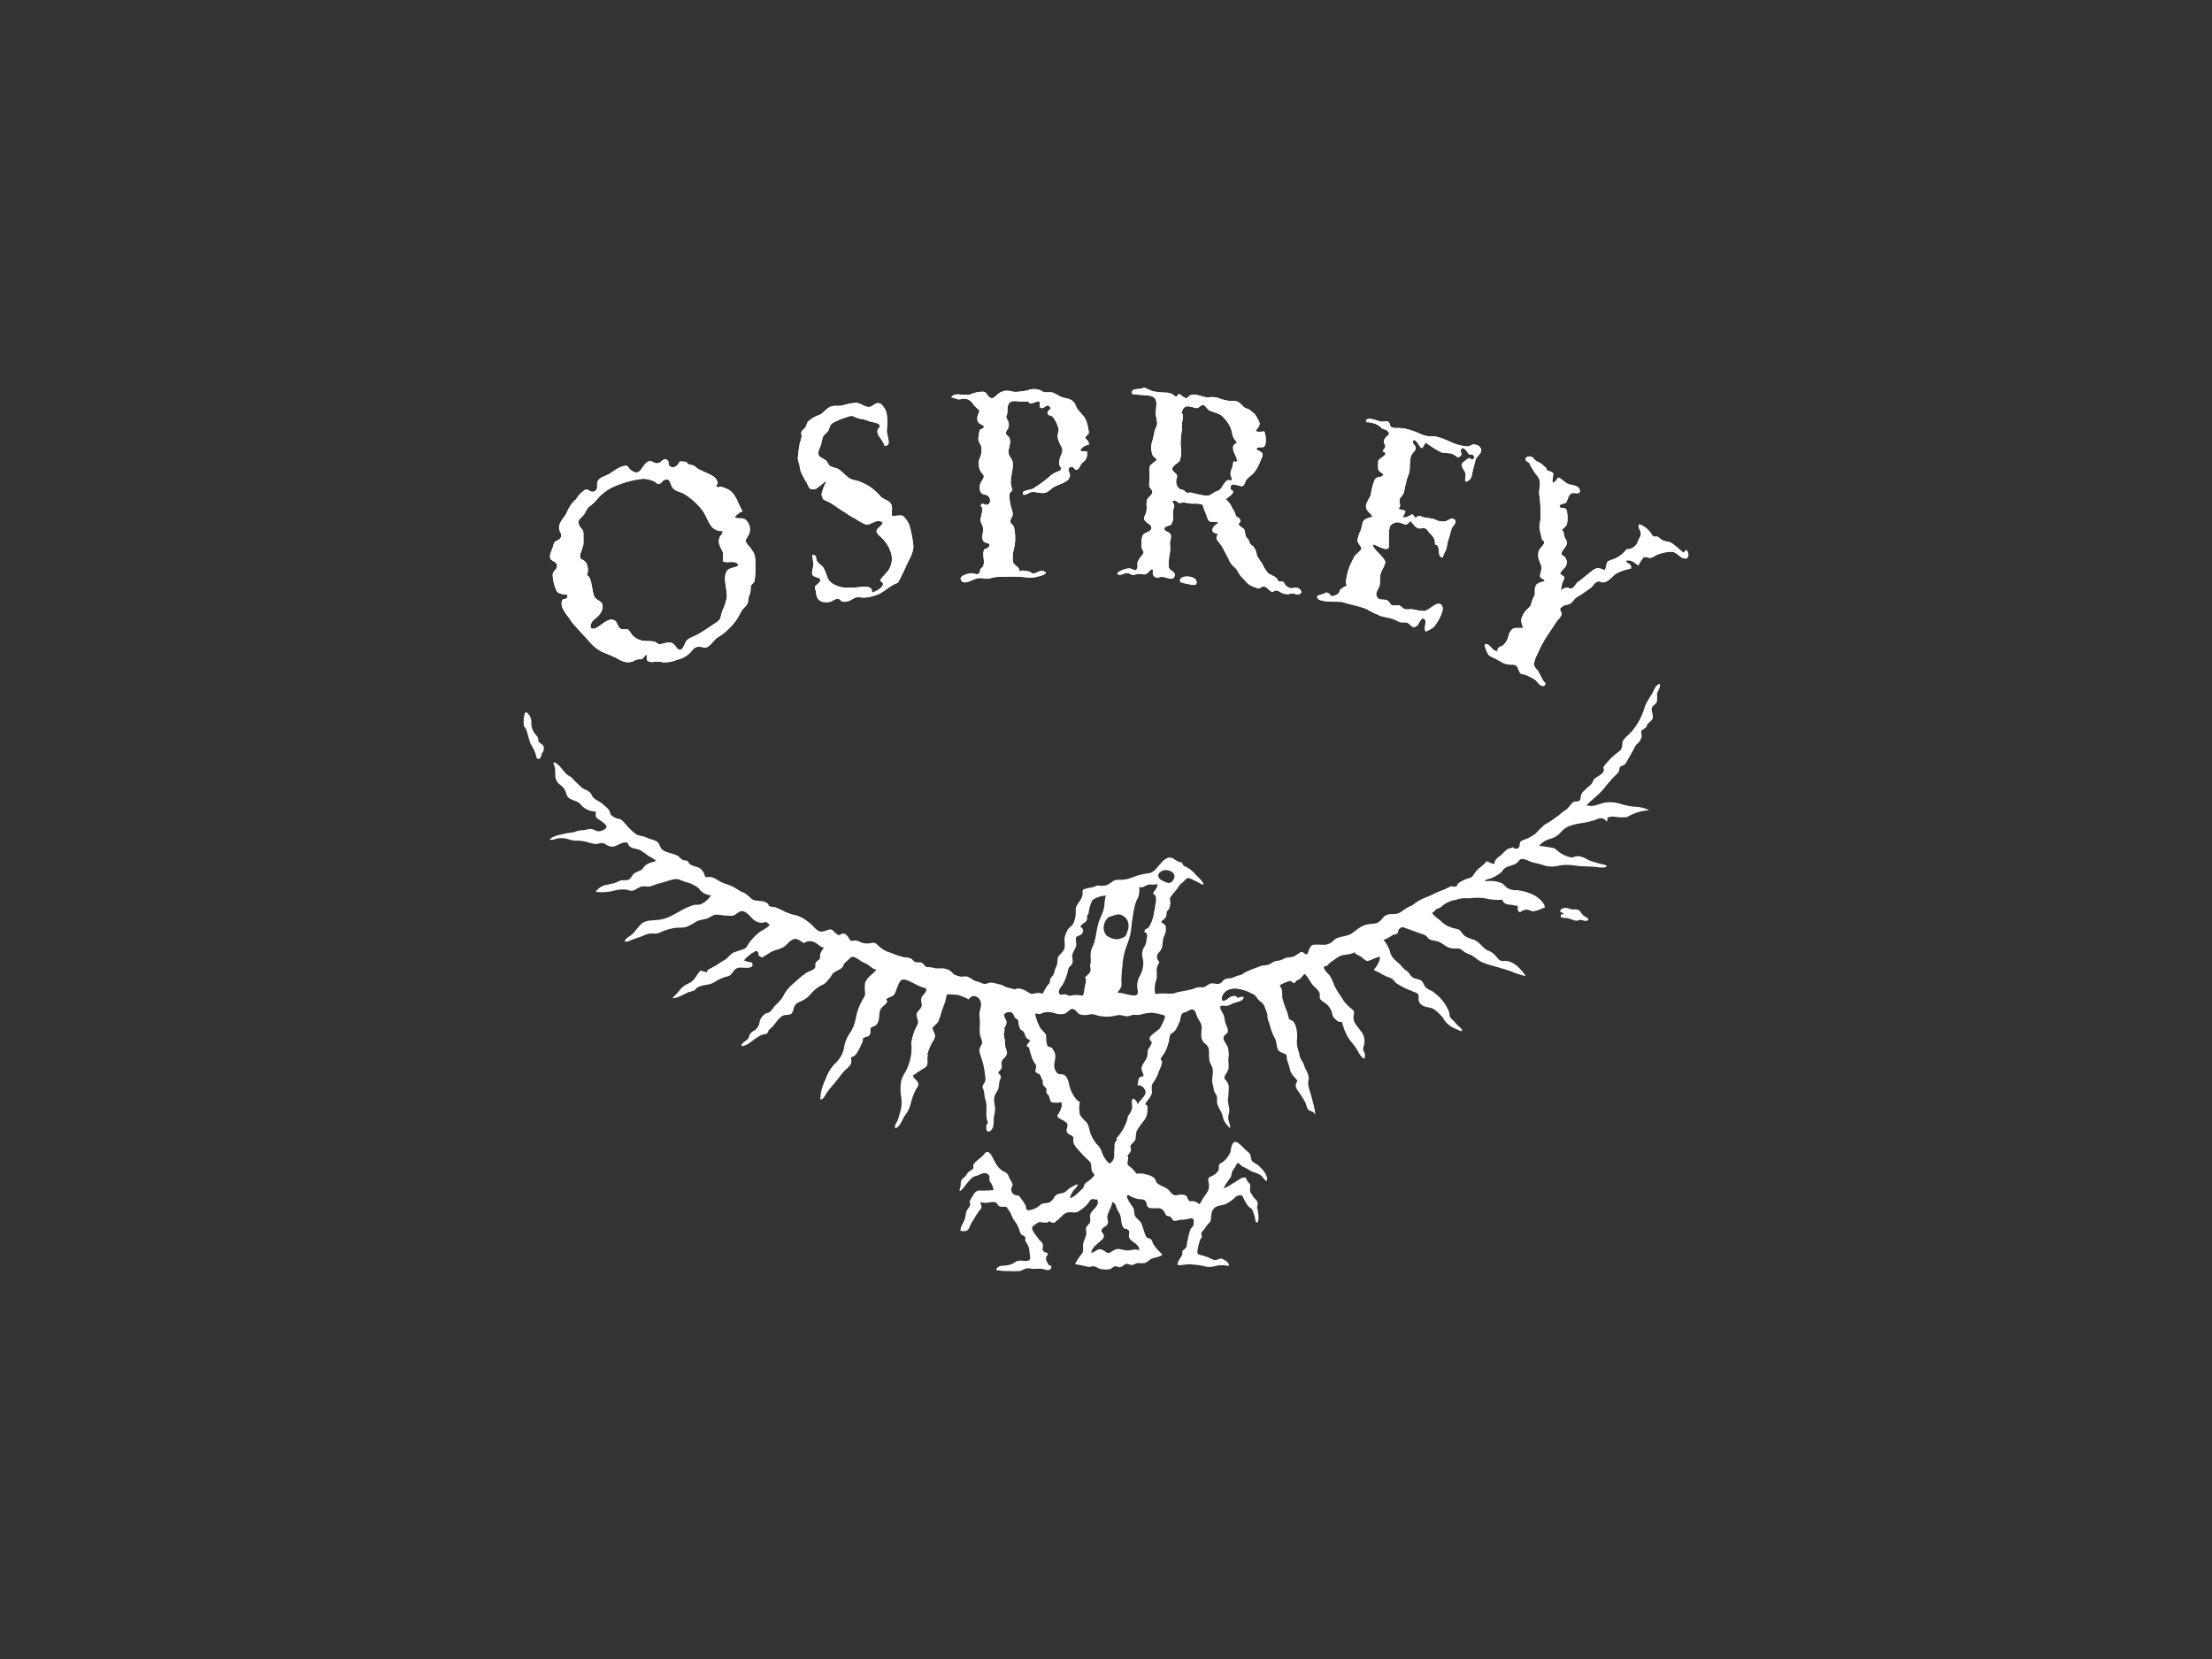 <?xml version="1.0" encoding="UTF-8"?>
<svg id="a" data-name="Layer_1" xmlns="http://www.w3.org/2000/svg" viewBox="0 0 400 300">
  <rect x="0" y="0" width="400" height="300" fill="#333333" stroke="none"/>
  <defs>
    <style>
      .c {
        fill: #fff;
        fill-rule: evenodd;
      }
    </style>
  </defs>
  <path class="c" d="M207.07,93.18c.19-.41.29-.86.3-1.31-.06-.43-.06-.87,0-1.31.18-.83,1.35-1.11.92-1.92-.34-.57-.52-.4-.48-1.18,0-.58.09-1.11.09-1.66-.07-.48-.07-.96,0-1.44.17-.43.95-.83,1.31-1.22-.31-.49-.7-.44-.88-1.11-.15-.54-.2-1.1-.13-1.65.21-.67.38-1.36.52-2.05,0-.57.49-1.11.53-1.75-.04-.54-.13-1.08-.27-1.61,0-.65.13-1.23.13-1.84.09-1.65-1.22-1.61-2.5-1.7-.61,0-1.22-.13-1.87-.18-.26-1.11.88-.79,1.53-.96s.52-.26,1.11,0c.33.12.65.27.96.43.8.17,1.62.26,2.44.27.41,0,.81.09,1.19.26.3.18.43.52.87.43.35-.87.79-.08,1.19.13.7.44.65,0,1.22-.34.92-.44,2.22.43,3.27.39.57-.1,1.15-.07,1.71.09.61.24,1.23.41,1.87.52.65.09,1.22-.09,1.79.22s.79.79,1.23,1.05c.24.11.48.21.73.3.24.15.46.33.67.52.39.28.68.67.87,1.11.27.57.52.74.31,1.31-.13.34-.52.65-.65,1,.51.13,1.05.13,1.56,0,.3.73.37,1.54.22,2.32-.22,1.11-1.22.13-1.65.92.34.3.95.43,1.11.82s-.27,1.01-.39,1.35c-.29.86-.75,1.65-1.35,2.32-.4.28-.77.61-1.11.96-.27.3-.3.91-.65,1.18-.52.34-2.62-1.11-2.22.7,1.19.48-.57,1.35-.87,1.7.26.4.65.65.87,1.11.2.44.44.86.7,1.26.13.22.13.61.27.74s.52.26.65.48c.52.83-.65.61,0,1.26.52.49.83.31.95,1.19s.18.74.65,1.35c.13.21.13.48.27.7s.43.3.61.52c.34.45.55.97.61,1.53.25.52.56,1,.92,1.44.26.61.6,1.18,1.01,1.7.48.48,1.11.52,1.61,1.01.22.21.22.48.48.61s.53-.13.83.13c.15.21.28.43.4.65l.65.39c.61.18,1.18-.27,1.74.13s.52.95-.18,1.04c-.48,0-.82-.26-1.4-.13-.62.17-1.29.06-1.83-.3-.43-.18-.3-.31-.83-.27-.26,0-.39.31-.78.18s-.79-.92-1.44-.92c-.35,0-.49.31-.79.35s-.49-.13-.74-.22c-.63-.15-1.2-.5-1.62-1-.34-.44-.79-.79-1.11-1.23s-.44-.91-.83-1.26c-.41-.32-.76-.72-1.01-1.18-.39-.92-.87-1.62-1.26-2.48-.29-.46-.6-.9-.95-1.31-.4-.62,0-.62,0-1.23-1.62-.17-.79-1.44.17-1.92-.21-.43-1.26,0-1.65-.34s-.43-1.01-.65-1.44c-.14-.28-.25-.58-.35-.88-.09-.27-.09-.57-.34-.7-.54-.14-1.11-.18-1.66-.13-.52,0-1.11-.18-1.61-.22-.27,0-.65.13-.88.09s-.4-.39-.57-.39c-1.11-.18-.31.39-.27.92,0,.34-.18.57-.22.87-.02.29-.02.58,0,.88.09.56-.03,1.14-.34,1.62-.27.26-1.18.26-1.22.74s.74.57,1,.87c.44.53,0,1.19,0,1.75s.13,1.11,0,1.74c-.12.5-.19,1.02-.21,1.53,0,.7-.18,1.11.3,1.57.31.3,1.05.48.7,1.26s-1.49,0-2.22,0c-.52,0-.83.34-1.31,0s-.34-.74-.34-1.31c-.49-.18-.74.57-1.19.79s-1.04-.09-1.61,0c-.26.08-.52.14-.79.17-.35,0-.52-.21-.79-.3-.65-.18-1.31.43-1.83.26-.92-.3,1.44-1.31,2.14-1.11s.95.65,1.26-.13c.09-.26,0-.65,0-.87.1-.31.24-.61.43-.88.22-.25.42-.51.61-.79.22-.48-.09-.48-.22-.96-.17-.78-.12-1.59.13-2.35.35-.65,1.8-.61,1.57-1.57-.21-.71-1.86-.93-1.12-2.07ZM213.4,83.2c-.31.61-1.57,1-1.4,1.74.08.35.61.61.78.88s0,.61-.08,1.04c-.07.43.04.88.3,1.23.35.48.48.34.96.52.26.09.39.39.61.48s.57-.09.88,0c.49.14.98.26,1.47.35.53.15,1.07.2,1.62.17.43-.08.88-.52,1.26-.7.42-.09.79-.32,1.05-.65.2-.37.44-.72.7-1.04.21-.27.21-.31.57-.4.18,0,.52.09.65,0s-.27-.83-.27-1.11c.05-.42.17-.84.35-1.22.13-.43,0-.74.34-1.11.61.48.52-.27.4-.62-.18-.36-.35-.73-.49-1.11-.12-.39-.26-.96.09-1.26s.7-.18.22-.74c-.65-.74-.52-1.26-.83-2.22-.31-.71-.76-1.37-1.31-1.92-.57-.74-1.62-.88-2.44-1.22s-.83-1.53-1.8-.83c-.39.31-.43.39-.91.31-.43-.16-.87-.26-1.32-.31-.4-.01-.77.23-.91.61-.31.52-.09.61,0,1.11.03.45-.03.9-.18,1.32,0,.43.09.87,0,1.31-.14.88-.22,1.77-.22,2.66.18.92.14,1.87-.12,2.77v-.03ZM213.4,104.8c-.27.65.87.65,1.56.83.44.09,1.62.48,1.4-.52s-2.62-1.19-2.96-.28v-.03Z"/>
  <path class="c" d="M207.07,93.18c.19-.41.29-.86.3-1.31-.06-.43-.06-.87,0-1.31.18-.83,1.35-1.11.92-1.92-.34-.57-.52-.4-.48-1.18,0-.58.09-1.11.09-1.66-.07-.48-.07-.96,0-1.44.17-.43.95-.83,1.31-1.22-.31-.49-.7-.44-.88-1.11-.15-.54-.2-1.1-.13-1.65.21-.67.38-1.36.52-2.05,0-.57.49-1.11.53-1.75-.04-.54-.13-1.08-.27-1.61,0-.65.13-1.23.13-1.84.09-1.65-1.22-1.61-2.5-1.7-.61,0-1.22-.13-1.87-.18-.26-1.11.88-.79,1.53-.96s.52-.26,1.11,0c.33.12.65.27.96.43.8.17,1.62.26,2.44.27.41,0,.81.09,1.19.26.3.18.43.52.87.43.35-.87.79-.08,1.19.13.7.44.65,0,1.22-.34.92-.44,2.22.43,3.27.39.57-.1,1.15-.07,1.71.09.61.24,1.23.41,1.87.52.65.09,1.22-.09,1.79.22s.79.79,1.23,1.05c.24.11.48.21.73.3.24.15.46.33.67.52.39.28.68.67.87,1.11.27.57.52.74.31,1.31-.13.34-.52.65-.65,1,.51.13,1.05.13,1.56,0,.3.73.37,1.54.22,2.32-.22,1.11-1.22.13-1.65.92.34.3.95.43,1.11.82s-.27,1.01-.39,1.35c-.29.86-.75,1.65-1.35,2.32-.4.28-.77.61-1.11.96-.27.3-.3.91-.65,1.18-.52.34-2.62-1.11-2.22.7,1.19.48-.57,1.35-.87,1.7.26.4.65.65.87,1.11.2.44.44.86.7,1.26.13.22.13.61.27.74s.52.26.65.48c.52.83-.65.61,0,1.26.52.49.83.31.95,1.19s.18.74.65,1.35c.13.21.13.48.27.7s.43.3.61.52c.34.45.55.97.61,1.53.25.52.56,1,.92,1.44.26.61.6,1.18,1.01,1.7.48.48,1.11.52,1.61,1.01.22.21.22.48.48.61s.53-.13.83.13c.15.21.28.43.4.65l.65.39c.61.18,1.18-.27,1.74.13s.52.95-.18,1.04c-.48,0-.82-.26-1.4-.13-.62.17-1.29.06-1.83-.3-.43-.18-.3-.31-.83-.27-.26,0-.39.31-.78.18s-.79-.92-1.44-.92c-.35,0-.49.31-.79.35s-.49-.13-.74-.22c-.63-.15-1.2-.5-1.62-1-.34-.44-.79-.79-1.11-1.23s-.44-.91-.83-1.26c-.41-.32-.76-.72-1.01-1.18-.39-.92-.87-1.62-1.26-2.48-.29-.46-.6-.9-.95-1.31-.4-.62,0-.62,0-1.23-1.62-.17-.79-1.44.17-1.92-.21-.43-1.26,0-1.65-.34s-.43-1.01-.65-1.44c-.14-.28-.25-.58-.35-.88-.09-.27-.09-.57-.34-.7-.54-.14-1.11-.18-1.66-.13-.52,0-1.11-.18-1.61-.22-.27,0-.65.13-.88.09s-.4-.39-.57-.39c-1.11-.18-.31.39-.27.92,0,.34-.18.57-.22.87-.02.29-.02.58,0,.88.09.56-.03,1.14-.34,1.62-.27.26-1.18.26-1.22.74s.74.57,1,.87c.44.53,0,1.19,0,1.75s.13,1.11,0,1.74c-.12.5-.19,1.02-.21,1.53,0,.7-.18,1.11.3,1.57.31.3,1.05.48.7,1.26s-1.49,0-2.22,0c-.52,0-.83.34-1.31,0s-.34-.74-.34-1.31c-.49-.18-.74.57-1.19.79s-1.04-.09-1.61,0c-.26.08-.52.14-.79.17-.35,0-.52-.21-.79-.3-.65-.18-1.31.43-1.83.26-.92-.3,1.44-1.31,2.14-1.11s.95.65,1.26-.13c.09-.26,0-.65,0-.87.1-.31.24-.61.43-.88.22-.25.42-.51.61-.79.22-.48-.09-.48-.22-.96-.17-.78-.12-1.59.13-2.35.35-.65,1.8-.61,1.57-1.57-.21-.71-1.86-.93-1.12-2.07ZM213.4,83.2c-.31.61-1.57,1-1.4,1.74.08.35.61.61.78.88s0,.61-.08,1.04c-.07.43.04.88.3,1.23.35.48.48.34.96.52.26.09.39.39.61.48s.57-.09.88,0c.49.14.98.26,1.47.35.53.15,1.07.2,1.62.17.43-.08.88-.52,1.26-.7.42-.09.79-.32,1.05-.65.2-.37.44-.72.7-1.04.21-.27.21-.31.57-.4.18,0,.52.09.65,0s-.27-.83-.27-1.11c.05-.42.17-.84.35-1.22.13-.43,0-.74.34-1.11.61.48.52-.27.4-.62-.18-.36-.35-.73-.49-1.11-.12-.39-.26-.96.09-1.26s.7-.18.22-.74c-.65-.74-.52-1.26-.83-2.22-.31-.71-.76-1.37-1.31-1.92-.57-.74-1.62-.88-2.44-1.22s-.83-1.53-1.8-.83c-.39.31-.43.39-.91.31-.43-.16-.87-.26-1.32-.31-.4-.01-.77.23-.91.61-.31.52-.09.61,0,1.11.03.45-.03.9-.18,1.32,0,.43.09.87,0,1.31-.14.88-.22,1.77-.22,2.66.18.92.14,1.87-.12,2.77v-.03ZM213.4,104.8c-.27.65.87.65,1.56.83.44.09,1.62.48,1.4-.52s-2.62-1.19-2.96-.28v-.03Z"/>
  <path class="c" d="M242.25,106.74c.37-.34.8-.62,1.26-.82,0-.31-.18-.61-.13-.83s.09-.4.13-.7c.12-.7.31-1.39.57-2.05.22-.48.52-1.11.79-1.62s1.26-1.11,1.31-1.49-.65-.87-.7-1.47c.07-.66.28-1.31.61-1.89.18-.52.18-1.35.57-1.79s1.11-.4,1.53-.7c-.35-.57-1.11-.96-1.18-1.71s.7-1.56.87-2.22c.13-.88.35-1.75.65-2.58.44-.91,1.11-.34,1.66-1-.22-.4-.74-.48-.96-.96-.04-.52-.04-1.04,0-1.56.22-.65,2.14-1.11.88-1.75,0,0,0,.09-.09.13,0-.39.44-.65.49-.96s-.31-.61-.27-.95c.13-1.11,1.62-1.11.57-1.96-.22-.22-.57-.18-.83-.35s-.48-.48-.83-.65c-.65-.36-1.39-.54-2.13-.52-.13-1.01,1.35-.48,1.87-.35.34.13.69.22,1.04.27.31,0,.83-.13,1.11,0s.26.74.48.92c.36.2.77.27,1.18.21.82,0,1.63.13,2.41.4.61.18,1.21.42,1.79.7.69.33,1.46.47,2.22.39,1.92.13,3.58,1.53,5.46,1.75.3.07.61.1.92.08.3,0,.61-.34.95-.34.65,0,1.49.39,1.4,1.18,0,.44-.87,1.05-1.04,1.66s-.31,1.26-.48,1.87-.09,1.31-.74,1.8c-1.11.73-.44-.62-.58-1.28-.08-.43-.87-1.18-.65-1.7.13-.35.83-.74,1.28-1.11.21.27.43.18.7.31.43-.48.21-.57,0-.88-.09-.09-.62,0-.74-.09s-.22-.39-.35-.52-.48-.65-.83-.57-.34.74-.08,1.11c-.67.96-.88.35-1.57,0s-1.53-.12-2.22-.39c-.65-.33-1.28-.7-1.87-1.11-.22-.08-.61-.57-.88-.52s-.27.65-.7.92c-.61-.43-.61-1.11-1.4-1.53-.65.61.31.92.31,1.49s-.62.83-.83,1.4c-.44,1.11,0,2.53-.57,3.67-.18.45-.32.92-.4,1.4-.18.57-.18,1-.34,1.56s-.74.92-.79,1.31c-.09.7.39,1.11-.22,1.66,1.35.48,1.66,0,.79,1.49.48.26,1.31-.27,1.74-.52.18.26.44.48.62.7.61-.7.74-.31,1.43-.13.65.08,1.29.19,1.93.34.58.33,1.25.47,1.92.4.43-.09,1.18-.74,1.65-.4.67.49-.12,1.11-.39,1.57-.19.56-.35,1.12-.48,1.7-.22.56-.37,1.15-.44,1.75-.08.74-.61,1.11-.7,1.87-1.26.09-.21-2.14-1.44-2.35.06-.58-.13-1.15-.52-1.57-.18-.21-.37-.42-.57-.61-.27-.27-.27-.57-.7-.7-.74-.22-.88.3-1.62-.22-.43-.3-.61-.79-1.04-1.11-.83.79-.57.74-1.62.39-.7-.34-1.54-.14-2.01.48-.39.65-.21,3.02-.26,3.76-.09,1.26-2.84-.7-2.88-.35-.13.79,2.48,2.5,2.22,3.33s-.61,1.22-.83,1.92,0,1.49-.22,2.22-.91,1.31-.39,2.05,1.26.13,1.96.65c.27.18.39.65.7.79s.88-.09,1.26,0,.7.61,1.11.7.92,0,1.23,0c.73.17,1.47.29,2.22.34.88,0,2.75-2.44,3.33-.7.26.83-1.11,3.23-1.8,3.76-.39.24-.8.46-1.22.65-.52-.53.27-1.8-.22-2.22-.61-.65-1,.92-1.44,1.22-.91.57-1.04-.34-1.7-.61-.4-.13-.92,0-1.31-.09s-.7-.39-1.11-.52c-.87-.34-1.56-.34-2.44-.61-.91-.38-1.8-.82-2.66-1.31-1.35-.52-2.79-.74-4.28-1.22-.43-.13-5.02.26-4.44-1.11.34-.15.69-.26,1.05-.34.61-.18.3-.44,1-.09.49.21,0,.52.7.48.41-.08.79-.26,1.11-.52.08-.16.14-.33.18-.5Z"/>
  <path class="c" d="M242.25,106.74c.37-.34.8-.62,1.26-.82,0-.31-.18-.61-.13-.83s.09-.4.13-.7c.12-.7.31-1.39.57-2.05.22-.48.52-1.11.79-1.62s1.26-1.11,1.31-1.49-.65-.87-.7-1.47c.07-.66.28-1.31.61-1.89.18-.52.18-1.35.57-1.79s1.11-.4,1.53-.7c-.35-.57-1.11-.96-1.18-1.71s.7-1.56.87-2.22c.13-.88.35-1.75.65-2.58.44-.91,1.11-.34,1.66-1-.22-.4-.74-.48-.96-.96-.04-.52-.04-1.04,0-1.56.22-.65,2.14-1.11.88-1.75,0,0,0,.09-.09.13,0-.39.44-.65.49-.96s-.31-.61-.27-.95c.13-1.11,1.62-1.11.57-1.96-.22-.22-.57-.18-.83-.35s-.48-.48-.83-.65c-.65-.36-1.39-.54-2.13-.52-.13-1.01,1.35-.48,1.87-.35.34.13.69.22,1.04.27.31,0,.83-.13,1.11,0s.26.74.48.92c.36.2.77.27,1.18.21.82,0,1.63.13,2.41.4.61.18,1.21.42,1.79.7.69.33,1.46.47,2.22.39,1.92.13,3.58,1.53,5.46,1.75.3.07.61.1.92.08.3,0,.61-.34.95-.34.65,0,1.49.39,1.4,1.18,0,.44-.87,1.05-1.04,1.66s-.31,1.26-.48,1.87-.09,1.31-.74,1.8c-1.11.73-.44-.62-.58-1.28-.08-.43-.87-1.18-.65-1.7.13-.35.83-.74,1.28-1.11.21.27.43.18.7.31.43-.48.21-.57,0-.88-.09-.09-.62,0-.74-.09s-.22-.39-.35-.52-.48-.65-.83-.57-.34.74-.08,1.11c-.67.96-.88.35-1.57,0s-1.53-.12-2.22-.39c-.65-.33-1.28-.7-1.87-1.11-.22-.08-.61-.57-.88-.52s-.27.65-.7.92c-.61-.43-.61-1.11-1.4-1.53-.65.61.31.92.31,1.49s-.62.83-.83,1.4c-.44,1.11,0,2.53-.57,3.67-.18.45-.32.92-.4,1.4-.18.57-.18,1-.34,1.56s-.74.92-.79,1.31c-.09.7.39,1.11-.22,1.66,1.35.48,1.66,0,.79,1.49.48.26,1.31-.27,1.74-.52.18.26.44.48.62.7.61-.7.74-.31,1.43-.13.65.08,1.29.19,1.93.34.58.33,1.25.47,1.92.4.43-.09,1.18-.74,1.65-.4.67.49-.12,1.11-.39,1.57-.19.56-.35,1.12-.48,1.7-.22.56-.37,1.15-.44,1.75-.08.74-.61,1.11-.7,1.87-1.26.09-.21-2.14-1.44-2.35.06-.58-.13-1.15-.52-1.57-.18-.21-.37-.42-.57-.61-.27-.27-.27-.57-.7-.7-.74-.22-.88.3-1.62-.22-.43-.3-.61-.79-1.04-1.11-.83.79-.57.74-1.62.39-.7-.34-1.54-.14-2.01.48-.39.65-.21,3.02-.26,3.76-.09,1.26-2.84-.7-2.88-.35-.13.79,2.48,2.5,2.22,3.33s-.61,1.22-.83,1.92,0,1.49-.22,2.22-.91,1.31-.39,2.05,1.26.13,1.96.65c.27.18.39.65.7.79s.88-.09,1.26,0,.7.61,1.11.7.92,0,1.23,0c.73.17,1.47.29,2.22.34.88,0,2.75-2.44,3.33-.7.26.83-1.11,3.23-1.8,3.76-.39.24-.8.46-1.22.65-.52-.53.27-1.8-.22-2.22-.61-.65-1,.92-1.44,1.22-.91.57-1.04-.34-1.7-.61-.4-.13-.92,0-1.31-.09s-.7-.39-1.11-.52c-.87-.34-1.56-.34-2.44-.61-.91-.38-1.8-.82-2.66-1.31-1.35-.52-2.79-.74-4.28-1.22-.43-.13-5.02.26-4.44-1.11.34-.15.69-.26,1.05-.34.61-.18.3-.44,1-.09.49.21,0,.52.7.48.41-.08.79-.26,1.11-.52.08-.16.14-.33.18-.5Z"/>
  <path class="c" d="M176.29,73.47c-.44-.57-.74-1.18-1.66-1.35-.48-.09-.88.13-1.35.09s-.79-.35-1.26-.35c.21-.57,1.26-.61,1.83-.48h.83c.32.07.65.03.93-.12.63-.26,1.3-.4,1.97-.43.95,0,.74.52,1.35,1s.95-.13,1.52-.57c.46-.4,1.05-.62,1.66-.61.61,0,1.11.27,1.71.22s1.35-.13,2.01-.27c.67-.29,1.43-.32,2.13-.09.31.09.62.4,1.01.44.39-.03.78-.03,1.18,0,.61.08,1.11.57,1.71.82s1.31.22,1.92.61c.79.53.65,1.05,1.11,1.66s.92.96,1.28,1.53c.31.6.52,1.25.61,1.92.09.28.12.58.09.88-.09.26-.58.43-.58.83-.02.04-.02.08,0,.12.35.27.7.61.58,1.11-.64.06-1.22.43-1.53,1,.26.27.79.18,1.18.18.17.58.04,1.2-.34,1.66-.18.26-.49.39-.65.61s-.35.74-.53.91c-.78.62-.7-.65-1.44-.34s0,1.11-.08,1.62c-.18,1.22-2.14,1.47-3.06,2.1-.48.3-.83.78-1.35.91-.83.27-1.79-.26-2.62-.09-.18,0-1.8,1.11-1.44,0,.09-.3,1.49-.43,1.83-.65,1.03-.64,2.01-1.35,2.93-2.14.41-.42.92-.73,1.49-.91,1.11-.49.48-.65.26-1.35-.02-.61.12-1.21.4-1.75.34-.95.22-.95-.22-1.87-.2-.37-.35-.76-.43-1.18-.09-.61.18-1.01.18-1.53-.2-.83-.58-1.61-1.11-2.27-.34-.3-.88-.09-.91-.7s.91-.52.39-1.11-.88.26-1.35.26c-.65.09-.4-.57-.43-1.11-.74-.34-1.71.83-2.1-.09-.58.04-1.17.04-1.75,0-.52-.09-1.31-.18-1.7.31s-.27,1.31-.35,1.87c0,.31-.22.31-.18.65s.35.61.4.92c.09.3.09.61,0,.91,0,.27-.4.65-.44.83-.08.52,0,.35.27.7s.31.13.43.7c.18.74-.26,1.57-.26,2.22,0,.92.74,1.22.79,2.05.09,1.35-.58,2.71-.31,4.06.09.26.16.52.22.79-.09.3-.49.43-.52.74-.02.68.05,1.35.21,2.01.13.7.49,1.22.35,1.83s-.44.65-.4,1.11.53.65.65,1c.31,1.31.31,2.67,0,3.97-.23.77-.28,1.57-.17,2.36.21.74,1.4.96,1.11,1.74.39-.3,1.22-.17,1.79,0,.27.08.53.34.74.34.61,0,1.11-.57,1.75-.43,1.22.21.13.74-.49.87-.75.28-1.56.38-2.35.27-1.45-.16-2.91-.19-4.37-.09-.75-.06-1.5.02-2.22.22-.92.3-1.32-.09-2.22,0s-2.27,1.22-2.97.57c-1-.96,1.4-1.53,1.96-1.44s.79.43,1.26-.18c.13-.21,0-.48.18-.65s.35-.3.43-.48c.44-.96-.3-2.01.22-3.02.44-.12,1.11-.48.92-1-.61-.18-1.11-.22-1.26-.88s.26-1.44.09-2.1-.53-.95-.4-1.7c.18-.61.28-1.25.31-1.89-.19-.03-.32-.2-.29-.39.02-.12.09-.22.2-.26.18-.13.65.22.91.18.74-.18.7-1.22.18-1.62s-1.11-.08-1.4-.87c-.22-.66-.08-1.39.35-1.93.57-1.04.26-.78-.31-1.7-.35-.69-.41-1.48-.18-2.22.36-.7.47-1.5.31-2.27-.31-.78-.61-.82-.48-1.7.03-.46.13-.92.3-1.35.32-.04.6-.23.74-.52-.65-.58-1.35-.44-1.26-1.62,0-.39.43-.92.34-1.35-.27-.2-.53-.43-.75-.68Z"/>
  <path class="c" d="M176.29,73.47c-.44-.57-.74-1.18-1.66-1.35-.48-.09-.88.13-1.35.09s-.79-.35-1.26-.35c.21-.57,1.26-.61,1.83-.48h.83c.32.07.65.03.93-.12.63-.26,1.3-.4,1.97-.43.95,0,.74.52,1.35,1s.95-.13,1.52-.57c.46-.4,1.05-.62,1.66-.61.61,0,1.11.27,1.71.22s1.35-.13,2.01-.27c.67-.29,1.43-.32,2.13-.09.31.09.62.4,1.01.44.39-.03.78-.03,1.18,0,.61.08,1.11.57,1.71.82s1.31.22,1.92.61c.79.53.65,1.05,1.11,1.66s.92.96,1.28,1.53c.31.6.52,1.25.61,1.92.09.28.12.58.09.88-.09.26-.58.43-.58.83-.02.04-.02.08,0,.12.35.27.7.61.58,1.11-.64.06-1.22.43-1.53,1,.26.27.79.18,1.18.18.17.58.04,1.2-.34,1.66-.18.26-.49.39-.65.61s-.35.74-.53.91c-.78.62-.7-.65-1.44-.34s0,1.11-.08,1.62c-.18,1.22-2.14,1.47-3.06,2.1-.48.3-.83.78-1.35.91-.83.27-1.79-.26-2.62-.09-.18,0-1.8,1.11-1.44,0,.09-.3,1.49-.43,1.83-.65,1.03-.64,2.01-1.35,2.93-2.14.41-.42.92-.73,1.49-.91,1.11-.49.48-.65.26-1.35-.02-.61.12-1.21.4-1.75.34-.95.22-.95-.22-1.87-.2-.37-.35-.76-.43-1.18-.09-.61.18-1.01.18-1.53-.2-.83-.58-1.61-1.11-2.27-.34-.3-.88-.09-.91-.7s.91-.52.39-1.11-.88.26-1.35.26c-.65.09-.4-.57-.43-1.11-.74-.34-1.71.83-2.1-.09-.58.04-1.17.04-1.75,0-.52-.09-1.31-.18-1.7.31s-.27,1.31-.35,1.87c0,.31-.22.31-.18.65s.35.61.4.92c.09.3.09.61,0,.91,0,.27-.4.65-.44.83-.08.52,0,.35.27.7s.31.13.43.7c.18.74-.26,1.57-.26,2.22,0,.92.74,1.22.79,2.05.09,1.35-.58,2.71-.31,4.06.09.26.16.52.22.79-.09.3-.49.43-.52.74-.02.68.05,1.35.21,2.01.13.7.49,1.22.35,1.83s-.44.65-.4,1.11.53.65.65,1c.31,1.31.31,2.67,0,3.97-.23.77-.28,1.57-.17,2.36.21.74,1.4.96,1.11,1.74.39-.3,1.22-.17,1.79,0,.27.08.53.34.74.34.61,0,1.11-.57,1.75-.43,1.22.21.13.74-.49.87-.75.28-1.56.38-2.35.27-1.45-.16-2.91-.19-4.37-.09-.75-.06-1.5.02-2.22.22-.92.3-1.32-.09-2.22,0s-2.27,1.22-2.97.57c-1-.96,1.4-1.53,1.96-1.44s.79.43,1.26-.18c.13-.21,0-.48.18-.65s.35-.3.43-.48c.44-.96-.3-2.01.22-3.02.44-.12,1.11-.48.92-1-.61-.18-1.11-.22-1.26-.88s.26-1.44.09-2.1-.53-.95-.4-1.7c.18-.61.28-1.25.31-1.89-.19-.03-.32-.2-.29-.39.02-.12.09-.22.2-.26.18-.13.65.22.91.18.74-.18.7-1.22.18-1.62s-1.11-.08-1.4-.87c-.22-.66-.08-1.39.35-1.93.57-1.04.26-.78-.31-1.7-.35-.69-.41-1.48-.18-2.22.36-.7.47-1.5.31-2.27-.31-.78-.61-.82-.48-1.7.03-.46.13-.92.3-1.35.32-.04.6-.23.74-.52-.65-.58-1.35-.44-1.26-1.62,0-.39.43-.92.34-1.35-.27-.2-.53-.43-.75-.68Z"/>
  <path class="c" d="M150.75,76.38c1.01-.51,2.08-.91,3.18-1.19.65.09.92.44,1.62.53.58.08,1.16.24,1.7.48.52.1,1.03.23,1.53.39.83.61-.13.74-.13,1.4,0,.88,1.11,1.66,1.31,2.66.27,0,.53-.13.7-.34.18-.79-.34-1.71-.3-2.53.13-.93.13-1.87,0-2.79-.11-.75-.48-1.43-1.05-1.93-1.04-.61-1.44.67-2.35.53s-1.35-.74-2.22-.74c-.82.06-1.63.22-2.41.48-.82.18-1.61-.13-2.35.31s-1.05,1-1.71,1.35c-.77.25-1.48.65-2.1,1.18-.34.39-.26.7-.48,1.04s-.65.58-.74.83c-.18.49.09.57,0,.96-.08.42-.19.82-.34,1.22-.17.91-.29,1.83-.35,2.75.22.73.39,1.47.52,2.22.31.74.69,1.46,1.11,2.14.52.91.39,1.31,1.53,1.11.48-.09,2.22-1.92,1.96-1.31-.35.71-.63,1.45-.83,2.22.22,1.31.52.95,1.49,1.52.74.4,1.4.96,2.14,1.4s1.56,1.11,2.44,1.49c.62.45,1.3.82,2.01,1.11.83.13,2.14-1.35,3.02-.27-.65,1.05-1.92,1.11-.49,2.41.9.76,1.57,1.75,1.93,2.87.32.95.24,1.99-.22,2.88-.35.79-1.57,1.62-1.71,2.32,1.53.52-.73,2.05-1.52,2.05.34-1.57-2.27-.88-3.15-.88-1.53,0-2.35.18-3.84-.65-1.26-.74-1.05-1.83-1.75-2.93-.3-.48-.78-.65-1.11-1.11s0-1.26-.88-1.26c0,.65.13,1.11.18,1.74,0,.49-.34,1.4-.22,1.8.22.7,1.44.39,1.49,1.11,0,.27-.92,1.05-1.04,1.11.17.09.09.18.09.4v.22s0,0,.13.08c0,1.66.79,2.32,2.41,2.1.61-.08.91-.61,1.65-.57.27,0,.53.49.79.52.43.05.87-.03,1.26-.21.49-.18.79-.57,1.4-.61.37,0,.74.04,1.11.09.7-.03,1.39-.17,2.05-.4,1.53-.39,2.48-1.7,4.06-2.27,0,.4,1.57-2.96,1.65-3.18.22-.61,1.44-2.44,1.23-3.67-.13-1.21-.36-2.4-.7-3.57-.25-.63-.63-1.19-1.11-1.66-.48-.27-1.4,0-2.01,0-.26-.79.31-1.71-.39-2.44-.52-.58-1.31-.58-1.8-1.23-.93-1.09-2.12-1.95-3.45-2.48-.82-.39-1.56-.27-2.35-.88s-1.18-1.22-1.92-1.56c-.44-.11-.86-.26-1.28-.44-.39-.26-.43-.65-.69-.95-.67-.62-1.53-.53-1.49-1.57.13-.45.29-.88.48-1.31.13-.44.22-1.11.39-1.49s.7-.7.92-1.05c.34-.6.21-1.21,1-1.51Z"/>
  <path class="c" d="M150.75,76.38c1.01-.51,2.08-.91,3.18-1.19.65.09.92.44,1.62.53.58.08,1.16.24,1.7.48.52.1,1.03.23,1.53.39.83.61-.13.74-.13,1.4,0,.88,1.11,1.66,1.31,2.66.27,0,.53-.13.7-.34.18-.79-.34-1.71-.3-2.53.13-.93.13-1.87,0-2.79-.11-.75-.48-1.43-1.05-1.93-1.04-.61-1.44.67-2.35.53s-1.35-.74-2.22-.74c-.82.06-1.63.22-2.41.48-.82.18-1.61-.13-2.35.31s-1.05,1-1.71,1.35c-.77.25-1.48.65-2.1,1.18-.34.39-.26.7-.48,1.04s-.65.58-.74.83c-.18.49.09.57,0,.96-.08.42-.19.82-.34,1.22-.17.91-.29,1.83-.35,2.75.22.73.39,1.47.52,2.22.31.74.69,1.46,1.11,2.14.52.91.39,1.31,1.53,1.11.48-.09,2.22-1.92,1.96-1.31-.35.71-.63,1.45-.83,2.22.22,1.31.52.95,1.49,1.52.74.4,1.4.96,2.14,1.4s1.56,1.11,2.44,1.49c.62.45,1.3.82,2.01,1.11.83.13,2.14-1.35,3.02-.27-.65,1.05-1.92,1.11-.49,2.41.9.76,1.57,1.75,1.93,2.87.32.95.24,1.99-.22,2.88-.35.79-1.57,1.62-1.71,2.32,1.53.52-.73,2.05-1.52,2.05.34-1.57-2.27-.88-3.15-.88-1.53,0-2.35.18-3.84-.65-1.26-.74-1.05-1.83-1.75-2.93-.3-.48-.78-.65-1.11-1.11s0-1.26-.88-1.26c0,.65.13,1.11.18,1.74,0,.49-.34,1.4-.22,1.8.22.7,1.44.39,1.49,1.11,0,.27-.92,1.05-1.04,1.11.17.09.09.18.09.4v.22s0,0,.13.08c0,1.66.79,2.32,2.41,2.1.61-.08.91-.61,1.65-.57.27,0,.53.49.79.52.43.05.87-.03,1.26-.21.49-.18.79-.57,1.4-.61.37,0,.74.04,1.11.09.7-.03,1.39-.17,2.05-.4,1.53-.39,2.48-1.7,4.06-2.27,0,.4,1.57-2.96,1.65-3.18.22-.61,1.44-2.44,1.23-3.67-.13-1.21-.36-2.4-.7-3.57-.25-.63-.63-1.19-1.11-1.66-.48-.27-1.4,0-2.01,0-.26-.79.31-1.71-.39-2.44-.52-.58-1.31-.58-1.8-1.23-.93-1.09-2.12-1.95-3.45-2.48-.82-.39-1.56-.27-2.35-.88s-1.18-1.22-1.92-1.56c-.44-.11-.86-.26-1.28-.44-.39-.26-.43-.65-.69-.95-.67-.62-1.53-.53-1.49-1.57.13-.45.29-.88.48-1.31.13-.44.22-1.11.39-1.49s.7-.7.92-1.05c.34-.6.21-1.21,1-1.51Z"/>
  <path class="c" d="M271.89,116.62c.47-.46.8-1.05.92-1.7.11-.55.44-1.03.92-1.32.17-.08,1.7,0,1.74-.08-.25-.46-.38-.97-.39-1.49.14-.54.39-1.05.74-1.49.19-.24.41-.46.65-.65.39-.44.3-.31.48-.92.1-.39.25-.76.43-1.11.05-.11.11-.21.18-.31,0-.65-.13-1.4.35-1.92.43-.26.9-.44,1.4-.52,0-.49-.53-.35-.74-.7s.09-.92.12-1.18c.18-.83,0-.96-.3-1.75-.29-.62-.32-1.32-.09-1.96.27-.52,1.11-1.11.92-1.66-.49-.12-.53-.95-.61-1.4-.18-.51-.26-1.06-.22-1.61.15-.54.21-1.1.18-1.66.03-1.17-.03-2.34-.18-3.49-.27-1.11.39-2.22-.13-3.23-.26-.48-.7-.88-.92-1.31s-.78-1.11-.78-1.49c-1.23-.43-.62-1.31.3-1.11.4.08.52.52.83.73s.7.31.96.53c.3.23.59.48.87.74.13.12.13.39.31.52s.34.09.57.18c.52.3.52.21.43.87,0,.44-.26.88,0,1.19.41-.2.72-.54.88-.96.61.09,1.18.83,1.75,1.11s2.05.21,2.22,1.18-1.11.26-1.61.61-.57,1.22-.96,1.74c-.43,0-1.57.35-.92.79.22.18.62,0,.88.18s.27.39.31.7c.11.65.11,1.31,0,1.96-.18.65-.52.74-.96,1.18.44.4.31.58.44,1.11s.48.83.48,1.11c.09.96-1.11,1.4-.96,2.32.72.25,1.1,1.02.88,1.74-.13.7-1.18,1.11-1.11,1.75.91.48.82.57.48,1.31-.21.51-.33,1.06-.35,1.61.44-.26.53-.48,1.05-.48s.65.35,1.11,0,.49-.79,1.01-1.11.88-.74,1.4-1.11c.87-.61,1.53-1.56,2.48-1.26s.92.49,1.11-.43c.18-.74.13-.83.88-1.11,1.13-.3,2.12-.98,2.79-1.93,1,.04,1.9-.63,2.14-1.61.27-.61.65-.92.39-1.66-.17-.48-.57-.74-.17-1.26.73.28,1.38.74,1.87,1.35.39.48.34.74.88.92.09,0,.34-.13.52,0,.19.07.35.19.48.34.37.31.83.49,1.31.52.39.06.76.23,1.05.49.7.48,1.18,1,1.83,1.53.18-.13.35-.22.4-.49.61.13.82,1.71-.22,1.53-.83-.13-1.31-1.11-2.22-1.22-.88,0-1.75.17-2.57.48-.43.13-.79.52-1.26.61s-.83-.21-1.19-.13-1,1.4-1.11,1.53c-.7-.57-1.31-1.11-2.22-.88,0,.58,1.19.49.88,1.44-.82.14-1.61.39-2.36.74-.82.4-1.26,1.22-2.1,1.62s-.95-.22-1.56,0-.83.83-1.22,1.11c-.83.61-1.66,1.19-2.54,1.71-.48.3-.7.83-1.11,1.11s-.96.22-1.35.48c-1.11.7-.22.74-.27,1.49,0,.31-.74,1.11-.95,1.35-.61,1.01-1.31,1.96-1.93,2.93-.62,1.04-1.17,2.12-1.65,3.23-.27.48-.43,1.02-.48,1.57.08.61.57.83.82,1.31s.57,1.11.88,1.66c.13.21.57.39.27.74s-.61.13-.83,0c-.48-.31-.61-.83-1.18-1.11-.48-.28-.98-.52-1.49-.74-.92-.26-.92,0-1.26-.95s-.62-.88-1.44-.88c-1.23,0-1.96-.74-3.11-1.26-.57-.27-.83-.31-1.11-.96-.18-.34-.52-1.18-.4-1.49.96-.17,1.23,1.28,2.22,1.28.08-.9.69-.77,1.16-1.12Z"/>
  <path class="c" d="M271.89,116.62c.47-.46.8-1.05.92-1.7.11-.55.44-1.03.92-1.32.17-.08,1.7,0,1.74-.08-.25-.46-.38-.97-.39-1.49.14-.54.39-1.05.74-1.49.19-.24.41-.46.65-.65.39-.44.3-.31.48-.92.1-.39.25-.76.43-1.11.05-.11.11-.21.18-.31,0-.65-.13-1.4.35-1.92.43-.26.9-.44,1.4-.52,0-.49-.53-.35-.74-.7s.09-.92.12-1.18c.18-.83,0-.96-.3-1.75-.29-.62-.32-1.32-.09-1.96.27-.52,1.11-1.11.92-1.66-.49-.12-.53-.95-.61-1.4-.18-.51-.26-1.06-.22-1.61.15-.54.21-1.1.18-1.66.03-1.17-.03-2.34-.18-3.49-.27-1.11.39-2.22-.13-3.23-.26-.48-.7-.88-.92-1.31s-.78-1.11-.78-1.49c-1.23-.43-.62-1.31.3-1.11.4.08.52.52.83.73s.7.31.96.53c.3.23.59.48.87.74.13.12.13.39.31.52s.34.09.57.18c.52.3.52.21.43.87,0,.44-.26.88,0,1.19.41-.2.72-.54.88-.96.61.09,1.18.83,1.75,1.11s2.05.21,2.22,1.18-1.11.26-1.61.61-.57,1.22-.96,1.74c-.43,0-1.57.35-.92.79.22.18.62,0,.88.18s.27.39.31.7c.11.65.11,1.31,0,1.96-.18.65-.52.74-.96,1.18.44.4.31.58.44,1.11s.48.83.48,1.11c.09.96-1.11,1.4-.96,2.32.72.25,1.1,1.02.88,1.74-.13.7-1.18,1.11-1.11,1.75.91.48.82.57.48,1.31-.21.51-.33,1.06-.35,1.61.44-.26.53-.48,1.05-.48s.65.35,1.11,0,.49-.79,1.01-1.11.88-.74,1.4-1.11c.87-.61,1.53-1.56,2.48-1.26s.92.49,1.11-.43c.18-.74.13-.83.88-1.11,1.13-.3,2.12-.98,2.79-1.93,1,.04,1.9-.63,2.14-1.61.27-.61.65-.92.39-1.66-.17-.48-.57-.74-.17-1.26.73.28,1.38.74,1.87,1.35.39.48.34.74.88.92.09,0,.34-.13.52,0,.19.07.35.19.48.34.37.31.83.49,1.31.52.39.06.76.23,1.05.49.7.48,1.18,1,1.83,1.53.18-.13.35-.22.4-.49.61.13.82,1.71-.22,1.53-.83-.13-1.31-1.11-2.22-1.22-.88,0-1.75.17-2.57.48-.43.13-.79.52-1.26.61s-.83-.21-1.19-.13-1,1.4-1.11,1.53c-.7-.57-1.31-1.11-2.22-.88,0,.58,1.19.49.88,1.44-.82.14-1.61.39-2.36.74-.82.4-1.26,1.22-2.1,1.62s-.95-.22-1.56,0-.83.83-1.22,1.11c-.83.61-1.66,1.19-2.54,1.71-.48.3-.7.83-1.11,1.11s-.96.22-1.35.48c-1.11.7-.22.74-.27,1.49,0,.31-.74,1.11-.95,1.35-.61,1.01-1.31,1.96-1.93,2.93-.62,1.04-1.17,2.12-1.65,3.23-.27.48-.43,1.02-.48,1.57.08.61.57.83.82,1.31s.57,1.11.88,1.66c.13.21.57.39.27.74s-.61.13-.83,0c-.48-.31-.61-.83-1.18-1.11-.48-.28-.98-.52-1.49-.74-.92-.26-.92,0-1.26-.95s-.62-.88-1.44-.88c-1.23,0-1.96-.74-3.11-1.26-.57-.27-.83-.31-1.11-.96-.18-.34-.52-1.18-.4-1.49.96-.17,1.23,1.28,2.22,1.28.08-.9.69-.77,1.16-1.12Z"/>
  <path class="c" d="M104.34,90c.39-.58.9-1.07,1.49-1.44.61-.18.92.52,1.53.34,1-.3.43-1.26.7-1.83.3-.74,1.44-1,2.01-1.31s1.35-.96,2.05-1.26c.26-.09.88-.35,1.11-.27.52.13.31.31.7.65,2.1,1.84,2.1-1.4,3.63-1.49.52,0,.83.53,1.49.35s1-1.11,1.65-.52c.44.39-.12.95.65,1.22s1.28-.43,1.62-1.01c.39,0,.79.09,1.18.09.13.57.83.49,1.23.65.12,0,.57.44.78.57.28.17.57.32.88.44,1.18.61,2.57.88,2.75,2.22,0,.21-.48.3-.18.65.18.17.7-.09.88,0,.56.14,1.1.37,1.57.7,1.11.83,1.49,2.57,2.22,3.7-.58.21-1.09.6-1.44,1.11.82.39,1.47-.13,2.14.57.58.62.78,1.51.52,2.32-.44,1.11-1.05,1.04-.31,2.05.51.5.92,1.09,1.22,1.74.19.67.25,1.36.18,2.05.05.96,0,1.93-.18,2.88-.12.34-.48.39-.61.79s0,.74-.12,1.18-.27.61-.31.92c-.02.35-.08.7-.18,1.04-.21.52-.83.88-1.11,1.4s-.57,1.11-1.01,1.75c-.39.53-.82,1.03-1.31,1.47-.58.6-1.24,1.11-1.96,1.53-.65.4-1,1.11-1.57,1.53-.74.61-.87.22-1.7.18-1.05-.09-1.26.65-1.92,1.26-.63.55-1.4.93-2.22,1.11-.78.33-1.63.48-2.48.44-.54-.13-1.11-.16-1.66-.09-.4.1-.82.03-1.18-.18-.27-.43,0-1.11-.18-1.11s-.7.87-.92.82c-1.11-.08-1.26.4-1.83.49-.64.13-1.3.04-1.87-.27-.44-.18-.74-.48-1.19-.61-.45-.23-.92-.44-1.4-.61-1.2-.42-2.25-1.16-3.05-2.14-.79-.88-3.02-3.23-3.33-3.72-.65-1.11-2.36-2.66-1.53-3.97.26,0,.79-.13.83-.43.12-.61-.44-.4-.83-.49-.96-.21-1.11-.39-1.4-1.31-.26-.69-.4-1.41-.43-2.14,0-.82.7-.87.78-1.56.18-.88-.91-.88-1.18-1.4s.18-1.44.43-2.1c.06-.34.18-.67.35-.96.27-.26.52-.17.83-.48.7-.7.21-1.01,0-1.66-.27-1.26.61-1.87,1.22-2.92.24-.58.53-1.14.88-1.66.35-.57.92-.83,1.1-1.31ZM106.61,91.57c-.57.39-.7,1.11-1.11,1.61s-1.11.74-.82,1.66c.21.74.79.79.82,1.56s0,1.49,0,2.05c-.15.59-.34,1.18-.57,1.75-.17,1.22.35.7,1.01,1.49.42.71.49,1.58.18,2.35,1.04.27.82,3.15,1.47,4.03.35.48,1.11.61,1.35,1.22.11.68-.1,1.37-.57,1.87-.39.57-1.11.83-1.4,1.44-.39.79-.17,1.35.74,1s2.22-2.01,3.4-1.43c.57.3.53,1.22,1.11,1.52.39.22.95,0,1.4.18.27.32.51.66.74,1.01.64.64,1.49,1.01,2.4,1.04.53-.01,1.05.01,1.57.09.39.13.52.43.91.48.67,0,1.35-.43,2.14-.26s1.01,1.52,1.75,1.26c.52-.22.7-1.44,1.22-1.84s1.31-.61,1.96-1c1.11-.65,2.1-1.35,3.23-2.1.92-.57.74-1.11,1.05-2.01.38-.78.66-1.6.83-2.45.17-1.4-.92-3.93.21-5.06.49-.48,2.67-.48,1.57-1.22-.65-.44-1.79.08-2.48-.31.07-.52.07-1.05,0-1.57-.13-.48-.48-.91-.61-1.4-.16-.42-.16-.89,0-1.31.17-.48.61-.65.57-1.18-2.41.09-2.53-2.22-3.67-3.76-.94-1.23-2.11-2.27-3.45-3.05-.79-.4-1.53-.35-2.05-1.22-.39-.65-.3-1.66-1.44-1.19-.34.13-.52.7-.95.7s-.44-.3-.74-.43c-.67-.33-1.4-.51-2.14-.52-1.52.17-3.01.54-4.44,1.11-1.45.48-2.74,1.35-3.75,2.5-.4.54-.9,1.01-1.46,1.38h0Z"/>
  <path class="c" d="M104.34,90c.39-.58.9-1.07,1.49-1.44.61-.18.92.52,1.53.34,1-.3.43-1.26.7-1.83.3-.74,1.44-1,2.01-1.31s1.35-.96,2.05-1.26c.26-.09.88-.35,1.11-.27.52.13.31.31.7.65,2.1,1.84,2.1-1.4,3.63-1.49.52,0,.83.53,1.49.35s1-1.11,1.65-.52c.44.39-.12.95.65,1.22s1.28-.43,1.62-1.01c.39,0,.79.09,1.18.09.13.57.83.49,1.23.65.12,0,.57.44.78.57.28.17.57.32.88.44,1.18.61,2.57.88,2.75,2.22,0,.21-.48.3-.18.65.18.17.7-.09.88,0,.56.14,1.1.37,1.57.7,1.11.83,1.49,2.57,2.22,3.7-.58.21-1.09.6-1.44,1.11.82.39,1.47-.13,2.14.57.58.62.78,1.51.52,2.32-.44,1.11-1.05,1.04-.31,2.05.51.5.92,1.09,1.22,1.74.19.67.25,1.36.18,2.05.05.96,0,1.93-.18,2.88-.12.34-.48.39-.61.79s0,.74-.12,1.18-.27.61-.31.92c-.02.35-.08.7-.18,1.04-.21.52-.83.88-1.11,1.4s-.57,1.11-1.01,1.75c-.39.53-.82,1.03-1.31,1.47-.58.6-1.24,1.11-1.96,1.53-.65.4-1,1.11-1.57,1.53-.74.61-.87.22-1.7.18-1.05-.09-1.26.65-1.92,1.26-.63.55-1.4.93-2.22,1.11-.78.33-1.63.48-2.48.44-.54-.13-1.11-.16-1.66-.09-.4.1-.82.03-1.18-.18-.27-.43,0-1.11-.18-1.11s-.7.87-.92.82c-1.11-.08-1.26.4-1.83.49-.64.13-1.3.04-1.87-.27-.44-.18-.74-.48-1.19-.61-.45-.23-.92-.44-1.4-.61-1.2-.42-2.25-1.16-3.05-2.14-.79-.88-3.02-3.23-3.33-3.72-.65-1.11-2.36-2.66-1.53-3.97.26,0,.79-.13.83-.43.12-.61-.44-.4-.83-.49-.96-.21-1.11-.39-1.4-1.31-.26-.69-.4-1.41-.43-2.14,0-.82.7-.87.78-1.56.18-.88-.91-.88-1.18-1.4s.18-1.44.43-2.1c.06-.34.18-.67.35-.96.27-.26.52-.17.83-.48.7-.7.21-1.01,0-1.66-.27-1.26.61-1.87,1.22-2.92.24-.58.53-1.14.88-1.66.35-.57.92-.83,1.1-1.31ZM106.61,91.57c-.57.39-.7,1.11-1.11,1.61s-1.11.74-.82,1.66c.21.74.79.79.82,1.56s0,1.49,0,2.05c-.15.59-.34,1.18-.57,1.75-.17,1.22.35.7,1.01,1.49.42.71.49,1.58.18,2.35,1.04.27.82,3.15,1.47,4.03.35.48,1.11.61,1.35,1.22.11.68-.1,1.37-.57,1.87-.39.57-1.11.83-1.4,1.44-.39.79-.17,1.35.74,1s2.22-2.01,3.4-1.43c.57.3.53,1.22,1.11,1.52.39.22.95,0,1.4.18.27.32.51.66.74,1.01.64.64,1.49,1.01,2.4,1.04.53-.01,1.05.01,1.57.09.39.13.52.43.91.48.67,0,1.35-.43,2.14-.26s1.01,1.52,1.75,1.26c.52-.22.7-1.44,1.22-1.84s1.31-.61,1.96-1c1.11-.65,2.1-1.35,3.23-2.1.92-.57.74-1.11,1.05-2.01.38-.78.66-1.6.83-2.45.17-1.4-.92-3.93.21-5.06.49-.48,2.67-.48,1.57-1.22-.65-.44-1.79.08-2.48-.31.07-.52.07-1.05,0-1.57-.13-.48-.48-.91-.61-1.4-.16-.42-.16-.89,0-1.31.17-.48.61-.65.57-1.18-2.41.09-2.53-2.22-3.67-3.76-.94-1.23-2.11-2.27-3.45-3.05-.79-.4-1.53-.35-2.05-1.22-.39-.65-.3-1.66-1.44-1.19-.34.13-.52.7-.95.7s-.44-.3-.74-.43c-.67-.33-1.4-.51-2.14-.52-1.52.17-3.01.54-4.44,1.11-1.45.48-2.74,1.35-3.75,2.5-.4.54-.9,1.01-1.46,1.38h0Z"/>
  <path class="c" d="M210.07,185.34c-.3.74-.57.83-1.18,1.31-.43.35-1.11.79-1,1.26,0,.31.34.27.39.61-.05.25-.16.49-.31.7-.21.35-.39.49-.43.83s0,.65-.09,1.01c-.22.65-.83,1.26-1,1.92s.48,1.22.3,1.57c-.13.17-.52.12-.7.3s-.21.52-.26.88,0,.39-.22.52c.74-.12,1.44.39,1.56,1.14.01.09.02.17.02.26-.13.7-1.11,1.35-1.44,2.1-.04-.51-.39-.95-.88-1.11-.35.57,0,1.26-.13,1.87-.15.44-.37.85-.65,1.22-.18.27-.13.49-.22.74-.38,1.24-1.04,2.38-1.92,3.33.18.4-.26.61-.34,1.01s0,1-.09,1.35c0,1,.13,1.57-.83,2.27-.71-.59-1.21-1.38-1.44-2.27-.2-.5-.51-.95-.92-1.31-.42-.5-.76-1.06-1-1.66-.39-.87-.31-1.79-.96-2.4-.4-.34-.75-.74-1.04-1.19-.18-.77-.18-1.58,0-2.35-.79-.18-1.71-2.01-1.87-2.75s-.35-1.87-1.05-2.14-1,.18-1.49-.74c-.7-1.26.44-2.35-.3-3.54-.13-.18-.22-.48-.4-.61s-.52-.09-.74-.34-.26-1.19-.26-1.66,0-.39-.48-.92c-.26-.24-.48-.52-.67-.82-.37-.72-.65-1.48-.82-2.27,0,0,0-.13-.09-.18.26.01.53.04.79.09.43,0,.39-.13.82-.27.62-.14,1.28-.11,1.89.09.62.22,1.28.27,1.92.13.61-.27,1-1.11,1.66-.79s.57.83,1.31.96c.45.09.91.09,1.35,0,.36-.11.75-.11,1.11,0,1.21.4,2.51.46,3.76.18.82-.27,1.22,0,1.96.12.38-.02.76-.11,1.11-.26.41-.02.81-.02,1.22,0,.68-.21,1.39-.34,2.1-.4.87.06,1.72.24,2.54.53.08.49-.4,1.23-.58,1.66ZM204.09,222.49c.31.39-.13.96.13,1.4.43.79,1.87,1.04,1.79,2.22-.79-.4-1.49.09-2.31,0-1.11-.13-1.53-.57-2.54.13s-.91.17-1.92-.27c-.7-.31-1.18.43-1.87.61-.13-.83,1.18-1.74,1.7-2.22s.65-.61.49-1.11-.7-.48-.18-1.11c.34-.4.79-.35.96-.96.12-.43-.18-.74-.09-1.26.12-.83.87-1.75.87-2.57.36.13.62.44.7.82.12.4.3.77.53,1.11.52.83.26,1.74.7,2.57.28.55.7.23,1.04.64ZM192.13,178.13c.35-.62.63-1.29.83-1.97.13-.34.09-.52.22-.91s.18-.31.43-.61c.61-.7.31-.92.27-1.71,0-.61.52-1.26.7-1.79s-.22-1.4.09-1.75c.23-.12.46-.22.7-.3.57-.4.74-1.11,0-1.49.17-.57.82-.65,1.11-1.11s-.13-1.01.35-1.19c.08-.9.32-1.77.73-2.57.72-.47,1.55-.74,2.41-.79-.16.61-.25,1.24-.27,1.87-.12,1.19-.91,2.32-1.18,3.49s-.34,2.1-.65,3.15c-.18.57-.48,1.04-.61,1.61-.07.6-.07,1.2,0,1.8-.07.26-.12.52-.13.79,0,.21.09.57.09.74-.09.7-.61.87-1.01,1.35.35.43,0,1.35-.08,1.83s-.09,1.11-.35,1.49c-.75-.18-1.53-.18-2.27,0-.48,0-.57-.22-.91-.27s-.61.22-.96,0c-.5-.58.24-1.32.5-1.71v.03ZM200.51,165.85c.44-.18.89-.32,1.35-.43.65-.3,1.62.31,1.96.92.35.7.35,1.52,0,2.22-.12.48-.21.73-.65.95-.39.18-.8.3-1.22.35-.68-.05-1.33-.29-1.87-.7-.34-.4-.52-.91-.52-1.44.04-.74.39-1.43.95-1.91v.03ZM205.27,163.55c.15-.5.36-.98.61-1.44.14-.56.18-1.14.13-1.71.65.22,1.01-.21,1.53-.39s1.31.13,1.71-.18c.12.49-.13.74-.35,1.11-.09.12-.34.39-.34.57,0,.39.3.21.39.48.13.46.13.94,0,1.4-.09.48-.13,1.11-.27,1.57-.1,1-.45,1.96-1,2.79-.18.17-.65.26-.7.52-.13.48.22.27.34.48.22.49.09.57,0,1.19,0,.5-.17.99-.48,1.39-.36.69-.41,1.49-.13,2.22.13,1.08-.12,2.18-.7,3.11-.23.49-.36,1.02-.39,1.56,0,.44.3,1.35,0,1.62-.65.57-2.71-.48-3.49-.27,0-.34.39-.61.52-.91.18-.32.22-.7.13-1.05,0-.95.05-1.9.18-2.84.06-1.32.33-2.61.82-3.84.53-1.28.82-2.64.88-4.01.18-1.12.31-2.22.61-3.39v.03ZM209.7,157.82c.92-1.11,3.49-.13,2.44,1.35-.52.74-1,.52-1.74.18s-1.29-.87-.72-1.6l.02.07ZM300.16,123.64c-.91.27-1.04,1.18-1.44,1.87-.5.69-.92,1.44-1.26,2.22-.45,1.65-1.26,3.18-2.35,4.49-.49.58-1.11,1.01-1.53,1.57s0,1.49-.7,2.01c-1.16.81-2.17,1.81-2.97,2.97.57,1.11-1.11,1.53-1.61,2.1-.27.3-.31.7-.62,1s-.78.65-1.11,1.01c-.35.25-.6.62-.7,1.04-.09.4,0,.79-.43.96s-.61-.09-1.01.22-.74.95-1.22,1.31-.65.39-.96.7c-.52.52-1.18.82-1.74,1.31-.36.24-.73.46-1.11.65-.64.53-1.24,1.12-1.8,1.74-.4.29-.82.54-1.26.74-.34.22-1.11.35-1.35.61s-.13.74-.31,1.05-.7.39-1.11,0c-.3.18-.7.18-1.04.39-.37.29-.71.61-1.01.96-.52.39-1.35.91-1.26,1.65-.43.09-.96-.34-1.4-.48-.33.36-.68.7-1.05,1.01-.44.29-.82.67-1.11,1.11-.39.52-.39.79-1.11.96-.74.21-1.44.57-2.05,1.04.3.43-1.01.7-.92.35-.47.15-.93.36-1.35.61-.66.22-1.3.48-1.92.79-.51.27-1.03.51-1.57.7-.82.31-1.59.75-2.27,1.31-.34.26-.7.3-1.11.57-.88.52-1.22,1.11-2.41,1.11-.56-.06-1.13.06-1.61.35-.27.21-.48.61-.74.82-.65.62-.96.53-1.83.62-.5.04-.99.17-1.44.39-.92.39-1.62,1.31-2.54,1.62s-1.92.3-2.57.87c-.52.63-1.32.96-2.14.88-.54-.04-1.07-.04-1.61,0-.44.09-.65.52-.79.88s-.18.74-.49.88c-.3-.09-.43-.35-.74-.44s-.39.09-.73.31c-.28.2-.57.37-.88.52-.4.1-.81.16-1.22.18-.34.13-.68.27-1.01.43-.43.18-.83.09-1.22.27s-.65.43-1.05.57-.87.09-1.31.22l-1.04.39c-.4.13-.74.27-1.11.43-.43.16-.85.38-1.22.65-.39.27-.74.22-1.18.4-.37.2-.76.33-1.18.39-.57,0-.92.09-1.23.49-.28.43-.82.62-1.31.48-.33-.09-.67-.09-1,0-.44.18-.83.65-1.4.65-.37-.06-.75-.03-1.11.09-.31.09-.58.22-.92.3-.74.13-1.35.31-2.14.44-.35,0-.74.26-1.11.3-.4.02-.79.02-1.19,0-.67-.05-1.34-.02-2.01.09-.21-.89-.13-1.82.22-2.66.07-.53.07-1.07,0-1.61.03-.53.21-1.05.52-1.49-.48-.61-.65-1.11-.13-1.75.46-.41.71-1,.7-1.61.02-.38.08-.75.18-1.11.15-.32.28-.66.39-1,.06-.35.06-.71,0-1.05-.13-.39-.67-.48-.83-.87.28-.16.54-.37.74-.62.34-.39.17-.7.3-1.11,0-.18.27-.27.35-.43.15-.35.25-.73.3-1.11,0-.52-.21-.65,0-1.11.44-.7,1.11-1.22,1.49-1.96.22-.32.5-.58.83-.79.21-.18.48-.65.83-.7s1.11.43,1.44.57.87.48,1.31.65l.08-.09c-.26-.82-1.04-1.26-1.61-1.96-.54-.63-1.23-1.12-2.01-1.4-.09-.24-.23-.46-.4-.65-.7.09-1.26-.7-1.92-.83-.83-.12-1.62.83-2.1,1.4s-1.11,1.4-1.87,1.44c-.97.1-1.93.34-2.84.7-.75.33-1.57.5-2.4.49-1.11-.13-1.4.48-2.22.91-.52.18-1.08.22-1.62.13-.18-.04-.36,0-.52.09-.18.1-.37.17-.57.22-.43.06-.85.14-1.26.26-.65.18-.53.27-.53.88,0,1.11-1.18,1.83-1.26,2.79.1.94-.06,1.9-.48,2.75-.27.34-.65.57-.92.91-.25.44-.44.91-.57,1.4-.18.83.27,1.75-.27,2.5s-1.11.92-1.04,1.83c0,.44-.13.88-.35,1.26-.17.35-.17.74-.34,1.11s-.52.57-.65,1c0,.21-.04.41-.09.61-.13.22-.34.35-.48.58s-.35.61-.57.95c-.13.18,0,.31-.22.4-.09,0-.48-.13-.61-.13-.4,0-.79.07-1.18.18-.44,0-.83-.31-1.19-.53-.43-.25-.91-.41-1.4-.48-.22.03-.44.09-.65.18q-.3,0-.57-.18c-.47-.04-.93-.17-1.35-.39-.52-.35-.74-.27-1.35-.44-.41-.17-.86-.23-1.31-.18-.52.13-.74.35-1.26.13-.24-.12-.49-.22-.74-.3-.25-.05-.5-.13-.74-.22-.38-.26-.77-.49-1.18-.7-.4-.13-.88,0-1.23,0-.38-.08-.75-.19-1.11-.34-.35-.18-.52-.53-.83-.74-.46-.28-.99-.43-1.53-.44-.39.02-.78.02-1.18,0-.31-.1-.63-.17-.95-.21h-.58c-.22,0-.52-.53-.82-.74-.49-.31-.79,0-1.23-.18s-.48-.48-.82-.65c-.41-.14-.84-.22-1.28-.22-.79-.2-1.56-.46-2.31-.79-.83-.21-1.59-.63-2.22-1.22-.4-.34-.52-.65-1.11-.61-.63.18-1.3.18-1.93,0-.57-.22-.78-.48-1.47-.39s-.58.12-.92-.49c-.22-.34-.52-.79-1.05-.79-.26,0-.52.31-.82.27-.13,0-.44-.34-.58-.39-.34-.27-.43-.62-.91-.62s-1.19.53-1.89.35-1.31-1.22-1.96-1.62c-.65-.57-1.4-1-2.22-1.26-.96-.19-1.89-.53-2.75-1-.36-.19-.73-.35-1.11-.49-.35-.03-.7-.09-1.04-.17-.18-.09-.13-.31-.27-.44-.74-.79-2.14-.3-2.93-.87-.41-.42-.86-.79-1.35-1.11-.17-.09-.39-.09-.57-.22-.48-.26-.95-.61-1.44-.87s-1.26-.49-1.92-.74-1.49-1.05-2.35-1.05c-.18,0-.62.09-.74,0s-.22-.52-.27-.65c-.21-.5-.6-.9-1.11-1.11-.52-.11-1.03-.3-1.49-.57-.18-.18-.22-.49-.49-.61s-.52,0-.74-.13c-.39-.18-.61-.57-1-.79-.79-.43-1.83-.48-2.57-.96-.49-.34-.53-.79-.79-1.22s-.74-.61-1.4-.79c-.48-.13-.83-.34-1.26-.48-.46-.06-.92-.18-1.35-.35-.73-.54-1.39-1.17-1.96-1.87-.26-.32-.56-.61-.88-.88-.4-.17-.7-.08-1.11-.34s-.7-.31-.82-.83c-.22-.79-.7-1-1.31-1.57s-1.57-.82-1.93-1.47c-.19-.51-.6-.92-1.11-1.11-.49-.17-.93-.47-1.26-.88-.48-.42-.93-.87-1.35-1.35-.31-.26-.65-.39-.96-.65-.65-.61-1.26-1.79-2.22-2.13-.26.21.09.61.13.87s.09.88.09,1.22c-.09.81.28,1.61.96,2.05.36.25.65.6.82,1.01.18.35.27.92.53,1.18.7.7,1.74.53,2.35,1.4.68.75,1.65,1.18,2.66,1.19,0,.57-.17.91.31,1.26.42.26.83.55,1.22.87.35.35.57.58.27.92-.36.3-.8.48-1.26.52-.53,0-.96-.43-1.49-.43s-.88.22-1.35.22c-.54.01-1.08.13-1.57.34-.52.13-1.11.13-1.66.27s-2.48.43-2.79,1.11c.49.13.92-.13,1.4-.22.46-.08.93-.08,1.4,0,.44.1.88.21,1.31.35.53.09,1.11,0,1.62.09.83.09,1.71.48,2.53.57.58,0,.92-.31,1.49-.13.35.13.65.4,1.01.52,1.35.44,1.96-1,3.33-.61.34,1.23,1.44.88,2.4,1.4.46.3.9.62,1.32.96.52.24,1,.55,1.43.92l-1.11.34c-.38.12-.72.33-1,.61-.27.31-.31.52-.7.74-.38.15-.75.32-1.11.52-.39.27-.57.83-.96,1.11s-1,.09-1.43.18-.83.39-1.32.52-.91.18-1.35.3c-.8.13-1.51.59-1.96,1.26.98.13,1.97.09,2.93-.12.89-.28,1.83-.37,2.75-.27.57.18.74.31,1.31.09.39-.24.8-.46,1.22-.65.44-.09.92,0,1.35,0s1.11-.35,1.57-.48c.83-.18,1.62-.49,2.45-.7.37-.14.78-.2,1.18-.18.48.09,1,.39,1.49.52.85.2,1.65.58,2.35,1.11.5.78,1.35,1.27,2.27,1.31-.4.61-.94,1.12-1.57,1.47-.52.35-1,.18-1.53.27-.4.12-.79.27-1.18.43-1.61.7-3.14,1.97-4.89,2.22-1.04.18-2.57,0-3.4.74-.57.52-.95,1.11-1.49,1.71s-1.52.91-1.56,1.49c.39.17.91-.13,1.26-.27.57-.22,1.18-.43,1.74-.61.45-.22.91-.4,1.4-.52.65-.09,1.26.12,1.92-.18.98-.48,2.03-.79,3.12-.89.56.02,1.12-.02,1.66-.13.4-.16.8-.35,1.18-.57.34-.25.71-.46,1.11-.61.44-.13.96-.18,1.4-.31s1.05-.61,1.57-.74c.47-.02.94.02,1.4.13.48,0,.95.09,1.44.09.74,0,1-.48,1.61-.79.79-.39,1.75.7,2.22,1.22.47.53,1.14.83,1.84.83.34,0,.39-.27.78-.09s.35.35.58.52c-.51.43-1.07.81-1.66,1.11-.53.38-1.02.82-1.44,1.31-.27.29-.52.59-.74.92-.34.57-.3.74-.95,1s-1.4.4-1.97.7c-.36.29-.7.61-1,.96-.35.3-.79.48-1.18.74-.43.34-.9.63-1.4.87-.4.22-1.05.44-1.05.92-.3-.09-.83-.22-1.11-.34-.83.82-1.05,1.87-2.22,2.35-.67.27-1.24.73-1.66,1.31-.34.49-.87.88-1.22,1.35,1.11,0,1.96-.74,2.97-1.11.31-.07.62-.16.92-.27.26-.13.39-.43.7-.61.49-.23,1.02-.38,1.56-.43.67-.08,1.3-.34,1.84-.74.66-.39,1.38-.67,2.13-.83.79-.27.88-1.35,1.84-1.53.61-.09,1.74.18,2.27-.12.24-.12.34-.41.22-.65-.05-.1-.13-.18-.22-.22-.09,0-.49,0-.58-.09-.2-.08-.4-.14-.61-.18-.43,0,1.26-1.4,1.57-1.49s.27-.26.48-.26c.61,0,.35.57.57.87.13.13.4.18.53.31.57-.31,1.11-.7,1.7-1.04s1.53-.44,2.22-.88.96-1.01,1.57-1.31c.83-.44,1.35.21,2.1.61.53-.39,1.23-.46,1.83-.18.57.18,1.11.96,1.79,1.01-.3.35-.53.75-.7,1.18v.7c0,.18-.39.39-.61.61-.48.43-.12.65-.3,1.11s-1.22.7-1.62.96c-.81.59-1.58,1.23-2.31,1.92-.83.69-1.51,1.55-1.97,2.53-.4.57-.87,1.08-1.4,1.53-.23.35-.49.69-.78,1.01-.31.26-.44.18-.83.34-.54.32-.94.83-1.11,1.44-.04.65-.38,1.24-.91,1.62-.36.16-.66.42-.88.74-.13.3-.13.61-.39.87s-1.23.74-1.11,1.23c.92,0,1.75-.79,2.41-1.26.37-.28.76-.53,1.18-.74.3-.13.74-.09,1-.27s.22-.43.35-.61.52-.43.74-.7.57-.74.88-1.11c.27-.33.59-.61.95-.82.52-.22,1.22,0,1.57-.4s.3-1,.57-1.4.57-.57,1.11-.79c.72-.3,1.36-.78,1.84-1.4.47-.55,1.03-1.02,1.65-1.39.35-.12.68-.3.96-.53l.79-.91-.09.08c.34-.3.39-.7.74-1,.35-.23.72-.43,1.11-.61.19-.1.36-.23.49-.4.21-.21.17-.48.34-.65.27-.3.56-.57.88-.82.34-.4.48-.49,1-.31.4.16.77.38,1.11.65.35.22.72.41,1.11.57.4.22.7.57,1.11.79.19.1.4.17.61.22-.61.79-1.75,1.4-2.05,2.35-.09.6-.09,1.2,0,1.8,0,.74-.22.83-.58,1.49-.55.99-.93,2.06-1.11,3.18-.18,1.04-.6,2.03-1.22,2.88-.54.84-.87,1.8-.96,2.79-.34,1.07-.98,2.02-1.83,2.75-.69.8-1.21,1.74-1.53,2.75-.55,1.09-.84,2.28-.88,3.49.58,0,.88-.74,1.11-1.11.33-.51.7-.99,1.11-1.44.74-.79,1.35-1.74,2.05-2.53.44-.48,1.11-.88,1.31-1.49.09-.3,0-.74,0-.95s.44-.22.7-.44c.46-.58.84-1.23,1.11-1.92.14-.23.24-.48.3-.74.13-.52-.21-.34.35-.61s.65,0,.95-.57c.22-.35,0-.88.13-1.11s.74-.34.96-.52c.29-.31.47-.69.52-1.11.13-.7,0-1.35.39-1.92s1.57-1.11.92-1.62c.27-.35.7-.4,1.11-.61s.48-.52.65-.92.57-1.83,1.11-2.05,1.66.43,2.14.65c.7.4,1.44.71,2.22.92.17.79-.58,1-.83,1.65s.18,1.11,0,1.62c-.27.74-1.05.88-.88,1.75.13.57.4.91.13,1.56-.59,1.02-.97,2.15-1.11,3.33.15,1.33-.02,2.68-.49,3.94-.21.43-.34.87-.57,1.26-.32.47-.57.99-.74,1.53-.19,1.02-.19,2.07,0,3.09.14,1,.04,2.02-.3,2.97-.11.43-.24.85-.4,1.26-.21.43-.65.88-.34,1.35.79-.27,1.22-1.57,1.61-2.22.53-.62.91-1.35,1.11-2.14.21-.92.53-1.82.95-2.66.27-.43.61-.74.4-1.26s-.83-.7-.92-1.26c.64-.49,1.31-.94,2.01-1.35.44-.31.52-.27.61-.83s-.17-1.11.18-1.57c-.07.02-.15.02-.22,0,.22-.82.55-1.61.96-2.35.27-.31.43-.7.48-1.11,0-.43-.43-.73-.39-1.26h-.18c.27-.52.79-.79,1.11-1.26.23-.54.42-1.1.57-1.66.21-.52.34-1.11.57-1.61s.27-1.26.48-1.71c.69,0,1.37.05,2.05.13.65.21,1.27.47,1.87.79.7-1.22,2.22-.39,2.22.88,0,.61-.26,1.11-.3,1.65s.13,1.22.09,1.89c-.07.65-.07,1.31,0,1.96.08.48.43,1,.39,1.44-.09.65-.57.87-.48,1.61.13.57.31,1.12.52,1.66.26.93.44,1.88.52,2.84.14.49.03,1.01-.3,1.4-.31.52-.18.52,0,1.04s.12.88.21,1.26c.13.43.23.87.31,1.31.09.88-.22,2.54.3,3.33-.35.41-.43.98-.21,1.47.39.53.95-.21,1.11-.61.11-.56.16-1.13.13-1.7.13-.56.22-1.13.27-1.71-.12-.54-.19-1.1-.22-1.65.05-.56.26-1.09.61-1.53.39-.7.22-1.11.39-1.75.09-.39.31-.43.22-.87s-.43-.4-.43-.65.48-.53.57-.79,0-.7,0-1.05c.09-.79,1-.95,1-1.79-.05-.36-.15-.72-.3-1.05-.05-.43-.08-.87-.09-1.31-.22-.59-.22-1.24,0-1.83-.04.02-.09.02-.13,0,.09-.48.4-.79.44-1.26s-.53-.92-.44-1.49c0,0,.13-.09.13-.13s.18-.13.27-.17c.22-.1.46-.13.7-.09.09,0,.18.03.26.09.27.08.4.61.52.82s.58.4.65.61,0,.65.13.88c.08.27.19.53.31.79,1.04.31.52,1.53,1.65,1.83.18.49-1.18,1.05-.12,1.35.07.51.2,1.01.39,1.49.13.5.35.98.65,1.4.18.18.26.44.22.7,0,.4-.31.61,0,.92s.48.18.65.39c.19.26.32.56.39.88.27.13.13.39.18.65,0,.48.27.57.52.88s.13.21.13.61,0,.3.31.65.26,1,.52,1.26,1.44.18,1.83.09c.31.43,0,1.11-.21,1.62s-.79.87-.22,1.22c.39.26.83.43,1.26.74.88.61-.31,1.26.39,2.05.22.26.74.3.92.61s0,.74.09,1.11c.19.41.44.78.74,1.11.57.61,1.04,1.18,1.65,1.74.31.31.74.61.79,1.01.13.65-.09.95.35,1.52.13.18.13.27.3.4-.26.38-.58.72-.95,1-.27.22-.7.4-.88.74s-.09.44-.31.7c-.37.39-.76.76-1.18,1.11-.31.3-.69.53-1.11.65-.09-.27.39-1.01.52-1.26s.83-.74.88-1.19c-.35-.09-.96.4-1.26.53-.53.26-.83.78-1.31.95s-.88.09-1.32.4-.43.65-.7.91c-.48.52-.73.52-1.47.61s-.7.31-1.11.61c-.45.3-.96.51-1.49.62-.82.12-.61-.27-.78-.83-.28-.52-.61-1.01-.98-1.46-.27-.52-.49-.27-.96-.44-.34-.15-.59-.45-.65-.82-.13-.49.27-.7.22-1.11s-.49-.87-.65-1.31c-.1-.48-.45-.86-.92-1-.69-.37-1.24-.96-1.57-1.66-.26-.39-.79-1.87-1.4-1.92-.34,0-.61.48-.79.65-.3.3-.62.58-.95.83-.27.21-.79.65-.83,1s.13.31,0,.52-.43.35-.61.49c-.52.3-.44.48-.79.91-.22.27-.57.4-.74.7-.09.31-.14.64-.13.96,0,.34-.26.7-.18,1.04.53-.17,1.11-1.22,1.53-1.65.21-.27.45-.51.7-.74.4-.35.88-.31,1.35-.57s1.44-.57,1.8.3v.58c0,.39.17.43.39.78s.22.79.39,1.11c-.87.1-1.74.13-2.62.09-.83,0-1.11.95-1.53,1.56s-.08.44-.12.96-.61.92-.7,1.35-.13.88-.27,1.31-.48.92-.65,1.4c-.09.24-.13.49-.13.74.83,0,1.18.22,1.62-.61.13-.27.18-.48.3-.74s.35-.48.53-.83.57-.95.91-1.44c.22-.3.44-.34.44-.7s-.18-.61-.18-.91c.42.12.87.17,1.31.12.43-.11.87-.15,1.31-.12.4.12.48.61.83.78s.74,0,1.11.09.18.13.35.35c.7.74.7,1.57,1.35,2.31.44.6.76,1.29.92,2.02.17.48.69.43.91.82.09.18,0,.31,0,.53s.13.26.22.43c.37.56.57,1.21.57,1.87,0,.48.39,1.18-.27,1.4s-1.4-.26-2.22.18c-.57.43-1.26.67-1.97.7-.65,0-1.4.09-1.61.79.81.18,1.65.25,2.48.21.55.04,1.11.04,1.66,0,.48,0,.87-.39,1.35-.48.42-.04.85,0,1.26.09.57,0,1.11-.09,1.66,0s1.11.43,1.47,0c.17-.15.18-.41.03-.58,0-.01-.02-.02-.03-.03-.09-.09-.26,0-.39-.13s0-.18-.13-.31c-.25-.29-.36-.67-.3-1.04,0-.22.39-.39.3-.65s-.52-.22-.65-.35c-.57-.48-.13-.73-.22-1.26s-.61-.74-.82-1.11-1.35-1.53-1.11-2.1c.13-.27.57-.48.79-.65.43-.31.43-.27.92-.22s1.04.18,1.35-.21c.3.26.91.48,1.22.08h-.13c.79-.34,1.18-1.22,1.96-1.56s1.4.12,2.14-.22c.63-.36,1.21-.82,1.71-1.35.26-.27.39-.7.7-.88s.65.09,1.04,0c.52.74-.26,1.44-.7,1.96-.28.26-.48.59-.57.96,0,.39.13.88,0,1.22s-.48.52-.65.88,0,.65,0,1.04c0,.74-.65,1.53-.61,2.36s.13,1.04-.4,1.65c-.4.5-.75,1.05-1.04,1.62.79.13,1.53.31,2.27.48.48.13.74-.12,1.11-.08s.7.3,1.01.43c.55.16,1.13.2,1.7.13.52,0,.61-.4,1.05-.53s.7.27,1.11.13.57-.48.95-.57.7.22,1.11.18.61-.31,1.04-.35c.44.04.87.04,1.31,0,.37-.19.7-.42,1.01-.7.39-.26,2.1-.48,2.05-.82,0-.18-.65-.7-.79-.88-.27-.3-.52-.62-.74-.96-.21-.34-.21-.74-.48-.95s-.61-.13-.88-.49c-.16-.36-.29-.73-.39-1.11-.18-.43-.27-.83-.44-1.26-.3-.65-1.18-.96-1.26-1.71,0-.36-.05-.71-.18-1.04-.21-.44-.52-.7-.73-1.11-.22-.34-.39-.71-.49-1.11.1-.07.2-.13.31-.18.62.44,1.34.71,2.1.79.43,0,.79,0,1.04.4s.09.78.44,1.04c.57.39,1.7,0,2.35.27.32.18.57.47.7.82.27.62.27.4.83.58.39.12.39.52.65.7s.83,0,1.22-.09c.44,0,.88-.04,1.31-.13.31-.09.88-.27,1.11,0,.09.36.09.75,0,1.11-.09.27-.4.49-.53.74-.26.72-.44,1.46-.57,2.22-.13.39,0,.79-.26,1.11s-.53.4-.62.62,0,.39,0,.57c-.27.61-.92,1.22-.88,1.92.91.13,1.79-.27,2.71-.09.67.04,1.34.13,2.01.27.69.24,1.45.24,2.14,0,.76-.2,1.55-.2,2.31,0,.58-.4-1.04-1.44-1.43-1.35s-.62.34-1.11.26c-.39-.12-.76-.28-1.11-.48-.46-.17-.92-.32-1.4-.43-.44-.13-.61-.22-.52-.7.08-.72.26-1.42.52-2.1,0-.13.21-.22.26-.4s-.08-.39-.08-.61c0-.43.3-.52.57-.88.18-.3.39-.59.61-.87.3-.27.43-.35.52-.74.13-.74,0-1.49.61-2.14.44-.48,1.35-.52,1.96-.7.7-.32,1.34-.76,1.89-1.31.27-.25.63-.38,1-.35.43.13.48.7.74,1.11.18.32.38.62.61.91.27.27.65.4.79.79s.22.7.35,1.05,0,.95.43,1.11c.52-.39.13-2.27,0-2.84h0c.13-.43.22-.65,0-1.04s-.52-.49-.65-.79h-.09c0-.35-.39-.57-.48-.88-.09-.33-.09-.67,0-1,0-.53-.18-.49-.49-.92s-.13-.74-.7-.7-1.4.79-1.92,1.04c-.7.35-.96.74-1.74.88.38-.69.82-1.35,1.31-1.96.11-.35.19-.7.26-1.05.18-.3.37-.59.58-.87.12-.27.21-.65.61-.65.28.38.67.66,1.11.82.48.22.88.53,1.35.74.54.14,1.05.36,1.53.65.39.31.57.79,1,1.05.44-.52-.26-1.57-.61-1.96-.24-.3-.5-.58-.79-.83-.3-.31-.91-.48-1.18-.83s-.18-.83-.34-1.18-.53-.57-.88-.88-1.31-1.53-1.92-1.4-.7,1.49-.79,1.87c-.28.61-.68,1.16-1.18,1.62-.27.27-.67.31-.83.61s0,.79-.18,1.11c-.22.34-.52.62-.88.82-.3.22-.83.22-.91.65s.12.79.12,1.11c.02.41-.06.81-.26,1.18-.22.4-.52.79-.79,1.18s-.4.88-.74,1.11c-.24-.27-.57-.45-.92-.52-.61-.13-.82.21-1.11-.4s-.13-.65-.83-.79c-.39-.06-.8-.03-1.18.09-.96.13-1.11-.79-1.8-1.22s-1.4-.57-1.83-1.05c-.22-.26-.18-.61-.43-.82-.28-.25-.61-.43-.96-.53-.34-.12-.79-.21-1.11-.3-.4-.02-.79-.02-1.19,0-.37-.56-.84-1.05-1.39-1.44-.53-.35.21-1.44-.22-1.79.26-.35.61-.62.65-1.01,0-.22-.13-.52-.09-.7.13-.52.79-.79.92-1.31.03-.47.08-.94.17-1.4.42-.75.92-1.45,1.49-2.1.36-.57.53-1.24.49-1.92v-.48c0-.21-.4-.31-.4-.44s.49-.7.65-.92c.26-.33.46-.7.57-1.11,0-.57-.17-1.11.09-1.62.4-.56.74-1.15,1.01-1.79.13-.65.79-1.57.7-2.27,0-.17-.27-.26-.22-.48s.31-.43.35-.57c.33-.42.6-.89.78-1.4.13-.39.22-.79.35-1.11.03-.42.1-.83.22-1.23.12-.21.57-.43.79-.65.18-.19.33-.41.43-.65.22-.41.4-.83.57-1.26.04-.38.13-.75.27-1.11.26-.44.48-.31.95-.52.27-.13.65-.44,1.01-.4s.65.52.74.96c.17.82,1,1.44.95,2.35s-.3,1.71.27,2.54c.22.3.61.48.79.78.2.33.29.72.26,1.11-.03.54,0,1.08.09,1.61.14.38.3.75.49,1.11.3.91-.09,1.79,0,2.66.06.4.15.79.26,1.18,0,.57.22.65.49,1.18s0,1.05.17,1.62c.19.51.43,1.01.7,1.49.31.48.27,1.01.49,1.49.29.52.67.99,1.11,1.4.13-.79-.48-1.4-.31-2.27.18-.49.22-1.02.13-1.53-.12-.4-.19-.81-.21-1.22.1-.81.15-1.62.17-2.44-.03-.35-.15-.68-.34-.96-.35-.48-.61-.48-.35-1.11.23-.35.44-.72.61-1.11.07-.46.07-.93,0-1.4v-.61c0-.18.09-.39.09-.61-.02-.44-.07-.88-.17-1.31-.13-.52-.92-1.31-.79-1.87s.65-.57.79-1.01c0-.45-.12-.89-.35-1.26-.22-.52-.22-1.11-.39-1.66s-.74-1.11-.65-1.65c.3-.31.91,0,1.35-.13s.82-.39,1.22-.52c.57-.22,1.7-.27,1.65-1.11-.38-.01-.76.06-1.11.22-.09-.52-.92-.39-1.26-.22-.57.35-.7.7-1.4.74-.48-.57.18-1.44.65-1.79.67-.39,1.46-.52,2.22-.35.81.13,1.59.4,2.31.79.4.12.75.38.96.74.23.37.55.69.92.92.31.28.52.64.61,1.04.17.36.3.73.39,1.11-.02.43.06.86.22,1.26.16.35.28.73.34,1.11.24.79.56,1.55.96,2.27.11.46.2.93.27,1.4.21.7.65.79,1.26,1.04s.43.44.48,1.01c.28.77.52,1.56.7,2.36.27.44.6.85.96,1.22.43.48.17.34,0,.83-.12.38-.04.8.21,1.11.54.74,1.04,1.52,1.49,2.32.22.48.18,1.04.65,1.39.22.18.49.18.7.31s.27.35.44.48c-.08-.83-.25-1.64-.49-2.44-.17-.96-.61-1.92-.79-2.93-.08-.48.13-.92.09-1.4-.1-.51-.3-1-.57-1.44-.15-.34-.28-.69-.39-1.04-.25-.38-.46-.77-.65-1.18-.07-.49-.19-.97-.35-1.44-.15-.48-.21-.98-.18-1.49.13-.94.05-1.9-.26-2.79-.09-.23-.21-.45-.35-.65-.17-.22-.52-.22-.74-.44s-.21-.87-.39-1.26c-.36-.83-.66-1.69-.88-2.57-.09-.48,0-1.04-.09-1.49s-.34-.48-.39-.83c.49-.28,1-.52,1.53-.7.18-.06.38-.06.57,0,.3.13.13.4.52.27.22,0,.22-.27.4-.39s.43-.18.61-.31c.39-.27.52-.7.91-.92.45.53.84,1.1,1.19,1.71.39.61,1.26,1.11,1.47,1.74.13.44-.12.83.18,1.19s.92.61,1.26,1c.35.36.62.79.79,1.26.13.58,0,.65.44,1.11s.57.7,1.4.7c.16.73.4,1.43.73,2.1.28.62.66,1.19,1.11,1.7.43.5.8,1.04,1.11,1.62.12.25.26.49.44.7.21.3.3.3.65.52.14-.36.14-.75,0-1.11-.27-.57-.31-.57-.13-1.18.31-.91.13-1.92-.48-2.67-.49-.74-1.01-1.11-1.28-1.92-.12-.4-.12-.82,0-1.22.09-.61-.21-.74-.65-1.11-.63-.51-1.17-1.13-1.56-1.84-.48-.67-.92-1.37-1.31-2.1-.21-.68-.5-1.32-.88-1.92-.4-.43-1.05-.96-1.05-1.62.31-.08.44,0,.65-.21s.44-.44.65-.61c.44-.31.92-.65,1.4-.96.92-.52,2.05-.22,2.97-.83,0,0,0,.13-.09.22.35.22.74.39,1.11.61s.79.79,1.22.79c.39-.08.77-.23,1.11-.43.4-.09.79-.31,1.11-.35.17.57-.65,1.96-1.11,2.36.29.22.62.38.96.48.43.28.88.53,1.35.74.39.1.77.26,1.11.48.22.22.4.48.61.7.86.57,1.78,1.04,2.75,1.4.4.22,1.11.31,1.28.7s-.09.88.17,1.35c.53,1.01,1.62.79,2.54,1.22.46.28.88.64,1.22,1.05.32.25.58.58.74.95.55.77,1.32,1.36,2.22,1.66.17.09.95.52,1.04.27s-.65-.79-.79-.92c-.32-.39-.67-.76-1.04-1.11-.61-.52-.35-.87-.61-1.56-.41-.93-.99-1.78-1.71-2.5-.31-.3-.65-.52-.96-.82s-.95-.44-1.35-.79-.48-.83-.78-1.19c-.44-.52-1.35-.34-1.89-.87-.26-.22-.39-.61-.65-.83-.22-.19-.45-.37-.7-.52-.47-.57-1-1.1-1.56-1.57-.56-.45-.93-1.08-1.05-1.79-.27-.7-.64-1.35-1.11-1.93.65-.23,1.25-.57,1.79-1,0,0,0,.13-.09.21.13-.21.7-.21.88-.48.09-.09,0-.3.09-.48.12-.19.28-.36.48-.48.35-.18.74.08,1.11.21.82.31,1.7.61,2.57.92.38.07.73.25,1,.52.18.29.46.51.79.61.43.07.85.16,1.26.27.35.15.69.34,1.01.57.62.51,1.42.76,2.22.7.37-.08.76.02,1.04.27.37.32.8.57,1.26.74.88.26,1.44,1,2.27,1.4s1.79.61,2.62.87,1.84.49,2.71.83c.87.38,1.78.67,2.71.88-.82-1.22-2.22-2.84-3.84-2.75-.54.11-1.08-.14-1.35-.61-.25-.33-.54-.63-.88-.88-.31-.21-.64-.37-1-.48-.42-.28-.79-.62-1.11-1.01-.28-.29-.6-.54-.95-.74-.4-.21-.96-.3-1.4-.52-.46-.19-.85-.53-1.11-.96-.3-.48-.57-.52-1.11-.65-.87-.16-1.68-.54-2.36-1.11-.43-.52-1.26-.92-1.65-1.49-.09-.09-.18-.13-.18-.27.39-.12.52-.57.88-.7s.39-.12.61-.26.34-.31.52-.44c.7-.5,1.51-.83,2.36-.95.36-.11.73-.2,1.11-.27h1.4c.87-.11,1.75-.11,2.62,0,1.05.27,2.14.36,3.23.27,0,.43.44.7.79.83.27.05.55.07.83.08.36.11.73.17,1.11.18.08.57-.22.83.43,1.19.34-.3.77-.47,1.22-.49.43,0,.79.31,1.18.31.38-.06.75-.17,1.11-.31.34-.09.61-.34.95-.34.18-.74-1.22-1.92-1.83-2.22-.95-.51-1.99-.83-3.06-.96-.65.06-1.3-.08-1.87-.39-.34-.27-.61-.61-.91-.83-.84-.38-1.76-.53-2.67-.43h-.57c.4-.4.96-.35,1.4-.57.44-.2.86-.43,1.26-.7.33-.23.61-.53.83-.88.65-.65,1.75-.57,2.45-1.18.39-.35.39-.67.95-.67.43.06.84.2,1.22.4.88.39,1.84.43,2.75.79.88.26,1.82.26,2.71,0,.91-.15,1.84-.15,2.75,0,1.28.22,2.63.13,3.94.27.46.09.93.11,1.4.08.57-.08.61-.3.09-.48-.95-.2-1.88-.46-2.79-.79-.48-.32-1.02-.55-1.57-.7-.32-.09-.65-.09-.96,0-.21,0-.34.18-.57.18-.95-.14-1.84-.55-2.57-1.18-.43-.35-.52-.53-1.11-.61l-1.71-.27c-.27,0-.35,0-.52-.13.54-.61,1.26-1.03,2.05-1.22.69-.19,1.31-.58,1.79-1.11,1.22-1.57,3.19-1.53,5.02-1.93l.88-.26-.09.09c.91-.4,1.74-.92,2.53.12.22-.21,0-.57.22-.73s.74-.18,1-.18c.81.16,1.63.19,2.45.09.57-.33,1.17-.61,1.79-.83.72-.22,1.47-.35,2.22-.4-.87-.44-1.82-.66-2.79-.65-.89-.1-1.77-.29-2.62-.57-.95-.28-1.96-.32-2.93-.09-.92.22-1.7.74-2.75.44h-.31c1.01-1.01,2.22-1.89,3.11-2.93.66-.87,1.38-1.7,2.14-2.48.3-.22.54-.5.7-.83.09-.18,0-.52.18-.7.3-.35.74-.22,1.04-.7.39-.74.83-1.4,1.22-2.14.18-.31.31-.65.49-.96s.61-.57.82-.91c.14-.25.26-.51.35-.79,0-.27-.13-.7-.09-.96s.52-.39.79-.65c.18-.17.29-.41.3-.65.32-.24.62-.52.88-.83.44-.7-.34-1.61,0-2.22.22-.4.74-.58.88-1.11.04-.46.04-.93,0-1.4.09-.31.65-1.01.52-1.71l.02.03Z"/>
  <path class="c" d="M97.39,134.09c-.13-.22,0-.4-.09-.61-.05-.19-.15-.36-.3-.49-.62-.62-.95-1.47-.92-2.35.04-.72-.29-1.42-.88-1.84-.3-.12-.48.74-.48,1.11-.04.42-.04.84,0,1.26.09.34.4.57.52.96s.18.78.31,1.11.18.7.3,1.04c.16.33.34.65.53.96.18.36.34.73.48,1.11.09.27.09.96.57.88s.44-.79.57-1c.3-.34.41-.79.31-1.23-.13-.44-.7-.54-.92-.92Z"/>
  <path class="c" d="M286.69,165.79c-.31-.19-.58-.44-.79-.74-.09-.16-.21-.31-.34-.44-.18-.08-.38-.14-.58-.17-.26.02-.53.02-.79,0l-.39-.12c-.52-.22-1.44-.27-1.66.39-.12.39.7.27.58.48s-.27.09-.4.18c-.07.1-.1.23-.09.35,0,.12.09.17.27.21h0c.13,0,.22,0,.34.09.18-.02.36-.02.53,0,.44.11.88.24,1.31.4.16.08.34.11.52.08.18,0,.35-.17.52-.17.44,0,.79.3,1.22.17.18,0,.31-.21.27-.34s-.34-.28-.52-.35Z"/>
</svg>